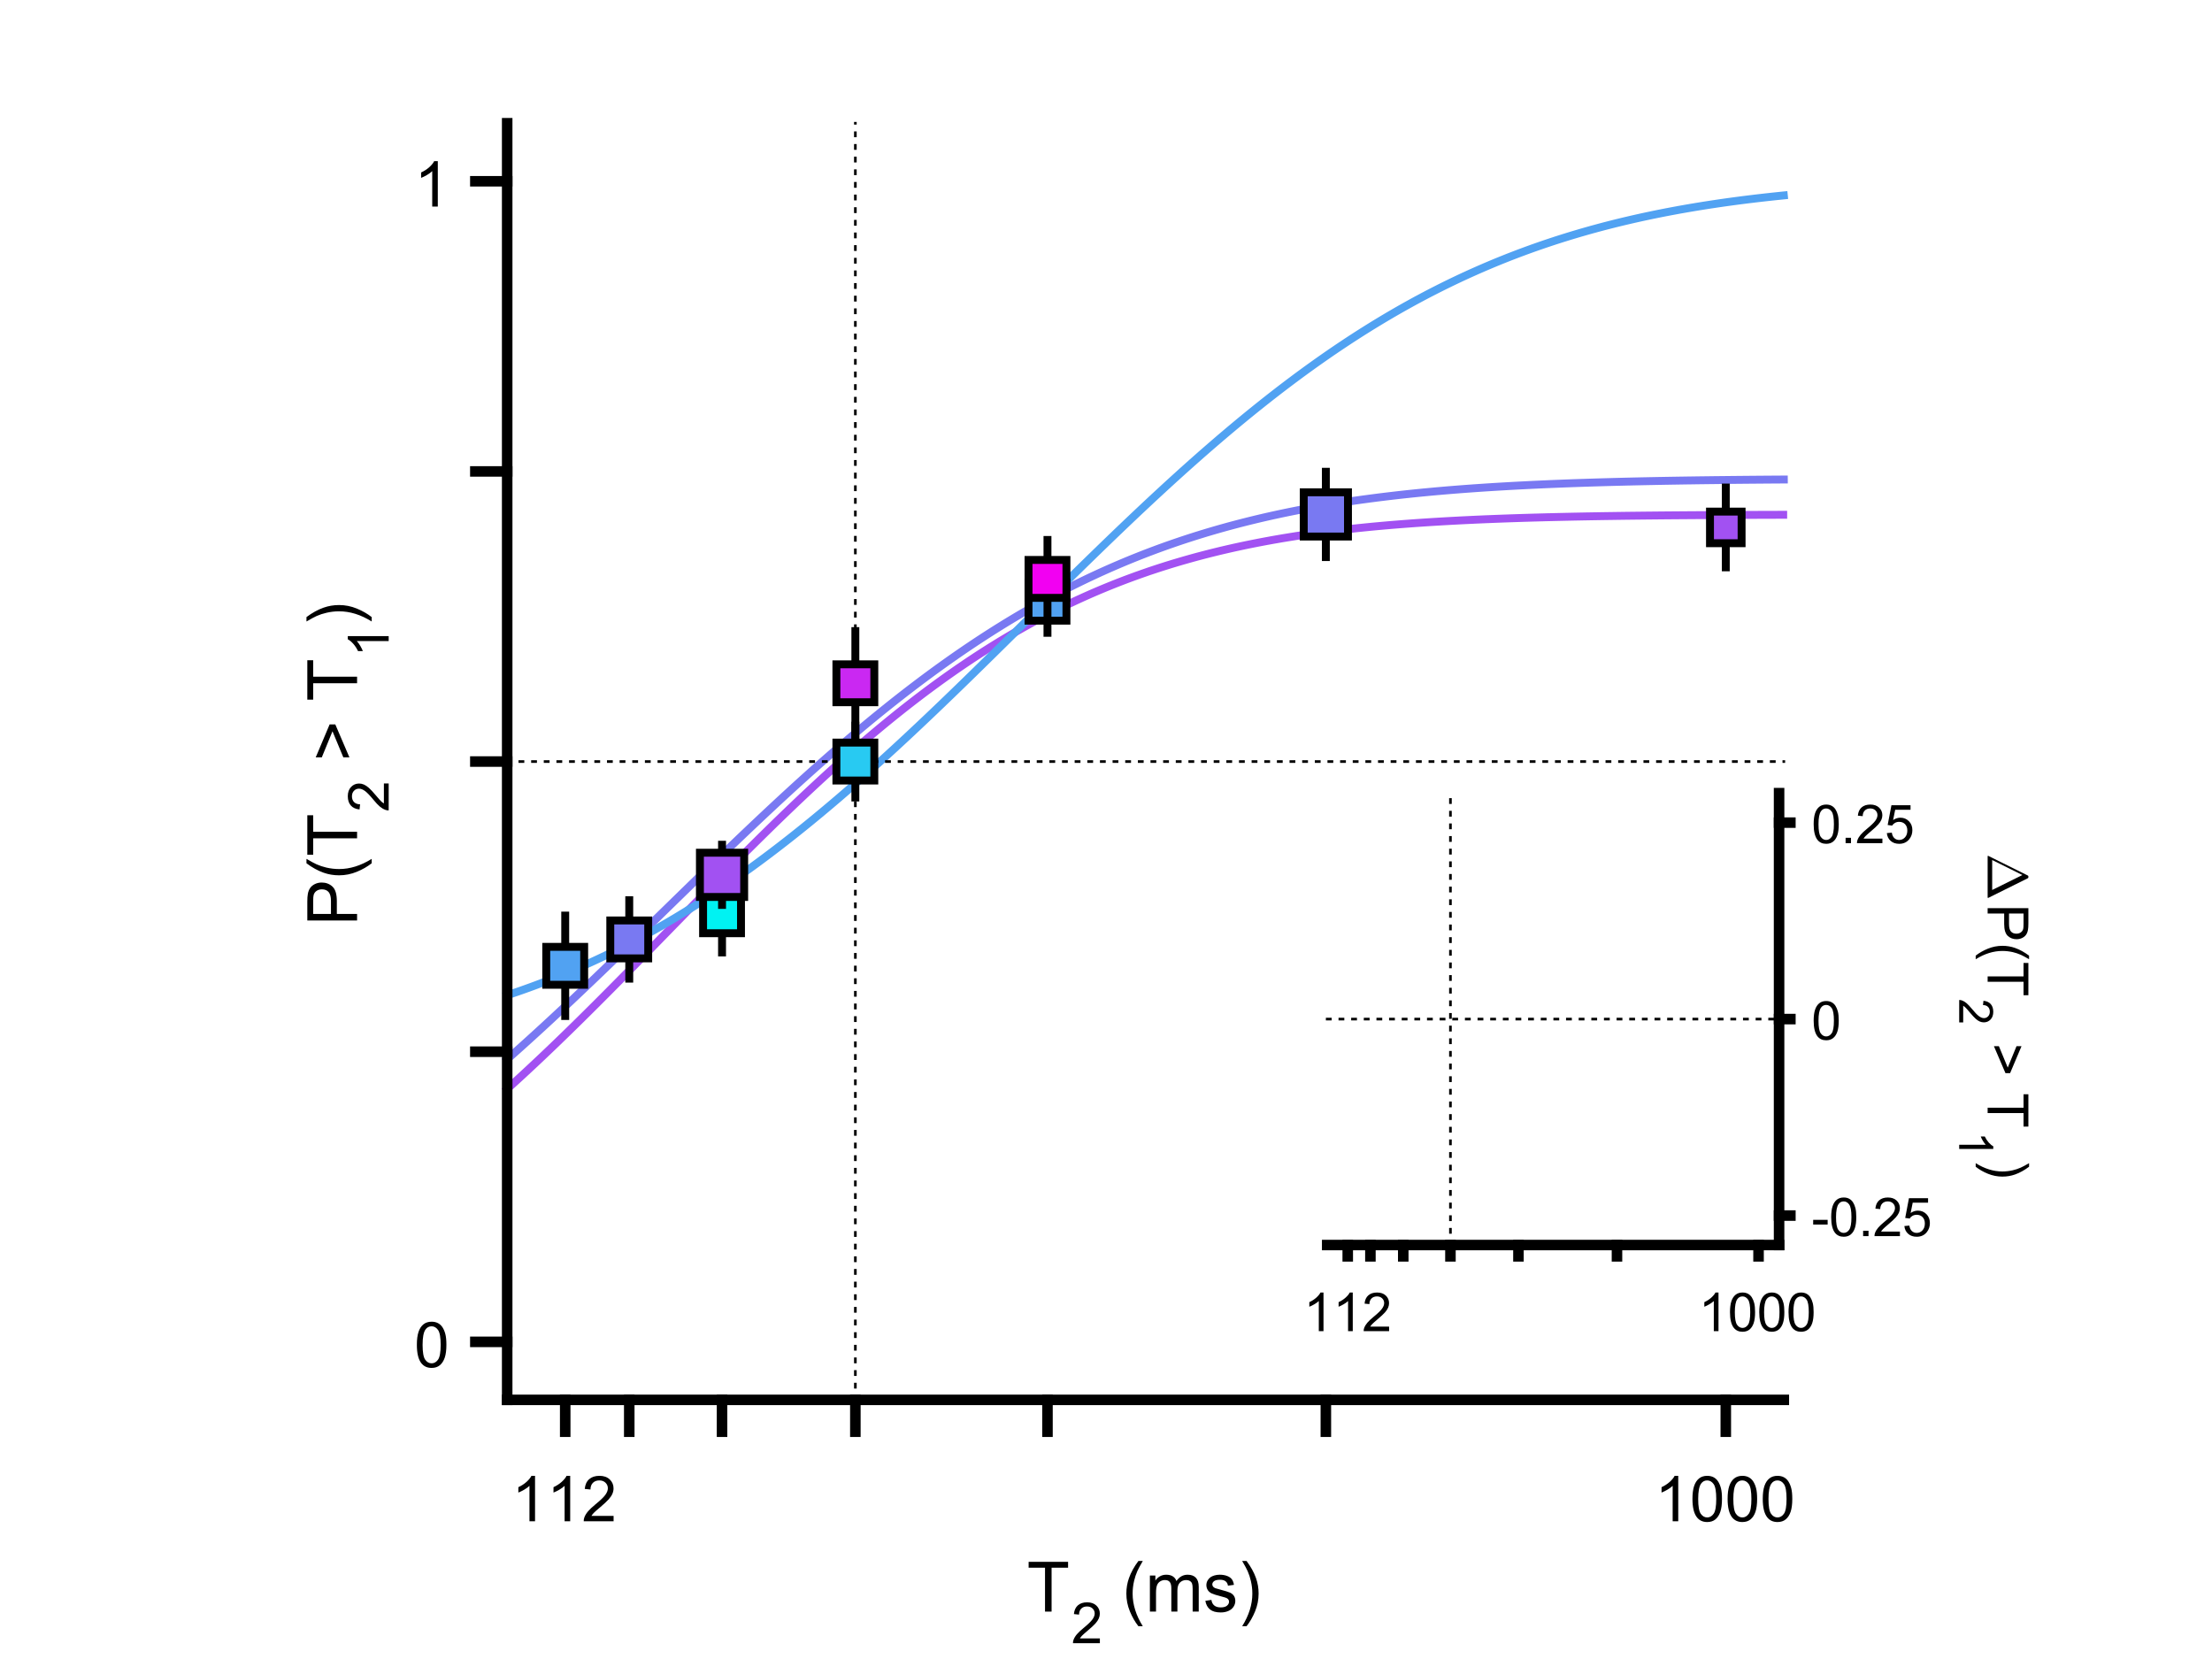 <?xml version="1.0"?>
<!DOCTYPE svg PUBLIC '-//W3C//DTD SVG 1.0//EN'
          'http://www.w3.org/TR/2001/REC-SVG-20010904/DTD/svg10.dtd'>
<svg xmlns:xlink="http://www.w3.org/1999/xlink" style="fill-opacity:1; color-rendering:auto; color-interpolation:auto; text-rendering:auto; stroke:black; stroke-linecap:square; stroke-miterlimit:10; shape-rendering:auto; stroke-opacity:1; fill:black; stroke-dasharray:none; font-weight:normal; stroke-width:1; font-family:'Dialog'; font-style:normal; stroke-linejoin:miter; font-size:12px; stroke-dashoffset:0; image-rendering:auto;" width="700" height="525" xmlns="http://www.w3.org/2000/svg"
><rect width="100%" height="100%" fill="#333333" stroke="none"/><!--Generated by the Batik Graphics2D SVG Generator--><defs id="genericDefs"
  /><g
  ><defs id="defs1"
    ><clipPath clipPathUnits="userSpaceOnUse" id="clipPath1"
      ><path d="M0 0 L700 0 L700 525 L0 525 L0 0 Z"
      /></clipPath
    ></defs
    ><g style="fill:white; stroke:white;"
    ><rect x="0" y="0" width="700" style="clip-path:url(#clipPath1); stroke:none;" height="525"
    /></g
    ><g style="fill:white; text-rendering:optimizeSpeed; color-rendering:optimizeSpeed; image-rendering:optimizeSpeed; shape-rendering:crispEdges; stroke:white; color-interpolation:sRGB;"
    ><rect x="0" width="700" height="525" y="0" style="stroke:none;"
    /></g
    ><g style="stroke-linecap:butt; fill:rgb(162,81,242); text-rendering:geometricPrecision; image-rendering:optimizeQuality; color-rendering:optimizeQuality; stroke-linejoin:bevel; stroke-dasharray:2,2; stroke:rgb(162,81,242); color-interpolation:linearRGB; stroke-width:2.5; stroke-miterlimit:1;"
    ><path d="M546.302 162.973 L546.706 162.971 L547.111 162.969 L547.515 162.967 L547.919 162.965 L548.324 162.963 L548.728 162.962 L549.133 162.96 L549.537 162.958 L549.942 162.957 L550.346 162.955 L550.75 162.953 L551.155 162.952 L551.559 162.95 L551.963 162.948 L552.368 162.947 L552.772 162.945 L553.177 162.944 L553.581 162.942 L553.986 162.94 L554.39 162.939 L554.794 162.938 L555.199 162.936 L555.603 162.935 L556.008 162.933 L556.412 162.932 L556.816 162.931 L557.221 162.929 L557.625 162.928 L558.029 162.927 L558.434 162.925 L558.838 162.924 L559.243 162.923 L559.647 162.922 L560.052 162.92 L560.456 162.919 L560.86 162.918 L561.265 162.917 L561.669 162.916 L562.073 162.914 L562.478 162.913 L562.882 162.912 L563.287 162.911 L563.691 162.91 L564.096 162.909 L564.5 162.908" style="fill:none; fill-rule:evenodd;"
      /><path d="M160.5 344.611 L160.904 344.246 L161.309 343.881 L161.713 343.514 L162.118 343.147 L162.522 342.78 L162.926 342.411 L163.331 342.042 L163.735 341.672 L164.14 341.301 L164.544 340.93 L164.948 340.558 L165.353 340.186 L165.757 339.812 L166.162 339.438 L166.566 339.064 L166.97 338.688 L167.375 338.312 L167.779 337.935 L168.184 337.558 L168.588 337.18 L168.993 336.801 L169.397 336.422 L169.801 336.042 L170.206 335.662 L170.61 335.281 L171.014 334.899 L171.419 334.517 L171.823 334.134 L172.228 333.75 L172.632 333.366 L173.036 332.981 L173.441 332.596 L173.845 332.21 L174.25 331.823 L174.654 331.436 L175.059 331.048 L175.463 330.66 L175.867 330.271 L176.272 329.882 L176.676 329.492 L177.081 329.101 L177.485 328.71 L177.889 328.319 L178.294 327.927 L178.698 327.534 L179.103 327.141 L179.507 326.748 L179.911 326.354 L180.316 325.959 L180.72 325.564 L181.125 325.168 L181.529 324.772 L181.933 324.376 L182.338 323.979 L182.742 323.581 L183.147 323.183 L183.551 322.785 L183.956 322.386 L184.36 321.987 L184.764 321.587 L185.169 321.187 L185.573 320.787 L185.977 320.386 L186.382 319.985 L186.786 319.583 L187.191 319.181 L187.595 318.778 L188 318.375 L188.404 317.972 L188.808 317.568 L189.213 317.164 L189.617 316.76 L190.022 316.355 L190.426 315.95 L190.83 315.544 L191.235 315.138 L191.639 314.732 L192.043 314.326 L192.448 313.919 L192.852 313.512 L193.257 313.104 L193.661 312.697 L194.066 312.289 L194.47 311.88 L194.874 311.472 L195.279 311.063 L195.683 310.654 L196.088 310.244 L196.492 309.835 L196.896 309.425 L197.301 309.015 L197.705 308.604 L198.11 308.193 L198.514 307.783 L198.918 307.372 L199.323 306.96 L199.727 306.549 L200.132 306.137 L200.536 305.725 L200.94 305.313 L201.345 304.901 L201.749 304.488 L202.154 304.076 L202.558 303.663 L202.963 303.25 L203.367 302.837 L203.771 302.424 L204.176 302.01 L204.58 301.597 L204.984 301.183 L205.389 300.77 L205.793 300.356 L206.198 299.942 L206.602 299.528 L207.006 299.114 L207.411 298.699 L207.815 298.285 L208.22 297.871 L208.624 297.456 L209.029 297.042 L209.433 296.627 L209.837 296.213 L210.242 295.798 L210.646 295.383 L211.051 294.969 L211.455 294.554 L211.859 294.139 L212.264 293.725 L212.668 293.31 L213.073 292.895 L213.477 292.481 L213.881 292.066 L214.286 291.651 L214.69 291.236 L215.095 290.822 L215.499 290.407 L215.903 289.993 L216.308 289.578 L216.712 289.164 L217.117 288.75 L217.521 288.336 L217.925 287.921 L218.33 287.507 L218.734 287.094 L219.139 286.68 L219.543 286.266 L219.947 285.852 L220.352 285.439 L220.756 285.026 L221.161 284.612 L221.565 284.199 L221.97 283.786 L222.374 283.373 L222.778 282.961 L223.183 282.548 L223.587 282.136 L223.992 281.724 L224.396 281.312 L224.8 280.901 L225.205 280.489 L225.609 280.078 L226.013 279.667 L226.418 279.256 L226.822 278.845 L227.227 278.435 L227.631 278.025 L228.036 277.615 L228.44 277.205" style="fill:none; fill-rule:evenodd;"
      /><path style="fill:none; stroke-miterlimit:10; stroke-dasharray:none; fill-rule:evenodd; stroke-linejoin:round;" d="M228.844 276.796 L229.249 276.387 L229.653 275.978 L230.058 275.569 L230.462 275.161 L230.866 274.753 L231.271 274.345 L231.675 273.938 L232.08 273.531 L232.484 273.124 L232.888 272.717 L233.293 272.311 L233.697 271.906 L234.102 271.5 L234.506 271.095 L234.91 270.69 L235.315 270.286 L235.719 269.882 L236.124 269.478 L236.528 269.075 L236.932 268.672 L237.337 268.269 L237.741 267.867 L238.146 267.466 L238.55 267.064 L238.954 266.663 L239.359 266.263 L239.763 265.863 L240.168 265.463 L240.572 265.064 L240.976 264.665 L241.381 264.267 L241.785 263.869 L242.19 263.471 L242.594 263.074 L242.999 262.678 L243.403 262.282 L243.807 261.886 L244.212 261.491 L244.616 261.097 L245.02 260.703 L245.425 260.309 L245.829 259.916 L246.234 259.524 L246.638 259.132 L247.042 258.74 L247.447 258.349 L247.851 257.959 L248.256 257.569 L248.66 257.18 L249.065 256.791 L249.469 256.403 L249.873 256.015 L250.278 255.628 L250.682 255.241 L251.087 254.855 L251.491 254.47 L251.895 254.085 L252.3 253.701 L252.704 253.317 L253.109 252.935 L253.513 252.552 L253.917 252.17 L254.322 251.789 L254.726 251.409 L255.131 251.029 L255.535 250.65 L255.939 250.271 L256.344 249.893 L256.748 249.516 L257.153 249.139 L257.557 248.763 L257.962 248.388 L258.366 248.013 L258.77 247.639 L259.175 247.266 L259.579 246.893 L259.983 246.521 L260.388 246.15 L260.792 245.78 L261.197 245.41 L261.601 245.041 L262.005 244.672 L262.41 244.304 L262.814 243.938 L263.219 243.571 L263.623 243.206 L264.027 242.841 L264.432 242.477 L264.836 242.113 L265.241 241.751 L265.645 241.389 L266.05 241.028 L266.454 240.667 L266.858 240.308 L267.263 239.949 L267.667 239.591 L268.072 239.234 L268.476 238.877 L268.88 238.522 L269.285 238.167 L269.689 237.812 L270.094 237.459 L270.498 237.107 L270.902 236.755 L271.307 236.404 L271.711 236.054 L272.116 235.704 L272.52 235.356 L272.924 235.008 L273.329 234.661 L273.733 234.315 L274.138 233.97 L274.542 233.626 L274.946 233.282 L275.351 232.939 L275.755 232.597 L276.16 232.256 L276.564 231.916 L276.969 231.577 L277.373 231.238 L277.777 230.901 L278.182 230.564 L278.586 230.228 L278.99 229.893 L279.395 229.559 L279.799 229.226 L280.204 228.893 L280.608 228.562 L281.012 228.231 L281.417 227.901 L281.821 227.573 L282.226 227.245 L282.63 226.917 L283.034 226.591 L283.439 226.266 L283.843 225.942 L284.248 225.618 L284.652 225.296 L285.057 224.974 L285.461 224.653 L285.865 224.333 L286.27 224.014 L286.674 223.696 L287.079 223.379 L287.483 223.063 L287.887 222.748 L288.292 222.434 L288.696 222.12 L289.101 221.808 L289.505 221.496 L289.909 221.186 L290.314 220.876 L290.718 220.567 L291.123 220.26 L291.527 219.953 L291.931 219.647 L292.336 219.342 L292.74 219.038 L293.145 218.735 L293.549 218.433 L293.954 218.132 L294.358 217.832 L294.762 217.533 L295.167 217.234 L295.571 216.937 L295.976 216.641 L296.38 216.345 L296.784 216.051 L297.189 215.758 L297.593 215.465 L297.998 215.174 L298.402 214.883 L298.806 214.594 L299.211 214.305 L299.615 214.018 L300.019 213.731 L300.424 213.446 L300.828 213.161 L301.233 212.877 L301.637 212.595 L302.041 212.313 L302.446 212.032 L302.85 211.753 L303.255 211.474 L303.659 211.196 L304.064 210.92 L304.468 210.644 L304.872 210.369 L305.277 210.095 L305.681 209.823 L306.086 209.551 L306.49 209.28 L306.894 209.01 L307.299 208.741 L307.703 208.474 L308.108 208.207 L308.512 207.941 L308.916 207.676 L309.321 207.412 L309.725 207.149 L310.13 206.888 L310.534 206.627 L310.938 206.367 L311.343 206.108 L311.747 205.85 L312.152 205.593 L312.556 205.338 L312.96 205.083 L313.365 204.829 L313.769 204.576 L314.174 204.324 L314.578 204.073 L314.983 203.823 L315.387 203.575 L315.791 203.327 L316.196 203.08 L316.6 202.834 L317.005 202.589 L317.409 202.345 L317.813 202.102 L318.218 201.861 L318.622 201.62 L319.026 201.38 L319.431 201.141 L319.835 200.903 L320.24 200.666 L320.644 200.43 L321.049 200.195 L321.453 199.962 L321.857 199.729 L322.262 199.497 L322.666 199.266 L323.071 199.036 L323.475 198.807 L323.879 198.579 L324.284 198.352 L324.688 198.126 L325.093 197.901 L325.497 197.677 L325.901 197.454 L326.306 197.232 L326.71 197.011 L327.115 196.791 L327.519 196.572 L327.923 196.354 L328.328 196.137 L328.732 195.921 L329.137 195.706 L329.541 195.491 L329.945 195.278 L330.35 195.066 L330.754 194.855 L331.159 194.644 L331.563 194.435 L331.967 194.227 L332.372 194.019 L332.776 193.813 L333.181 193.608 L333.585 193.403 L333.99 193.2 L334.394 192.997 L334.798 192.796 L335.203 192.595 L335.607 192.395 L336.012 192.197 L336.416 191.999 L336.82 191.802 L337.225 191.606 L337.629 191.412 L338.034 191.218 L338.438 191.025 L338.842 190.833 L339.247 190.642 L339.651 190.452 L340.055 190.262 L340.46 190.074 L340.864 189.887 L341.269 189.7 L341.673 189.515 L342.078 189.331 L342.482 189.147 L342.886 188.964 L343.291 188.783 L343.695 188.602 L344.1 188.422 L344.504 188.243 L344.908 188.065 L345.313 187.888 L345.717 187.712 L346.122 187.536 L346.526 187.362 L346.93 187.189 L347.335 187.016 L347.739 186.844 L348.144 186.674 L348.548 186.504 L348.952 186.335 L349.357 186.167 L349.761 186 L350.166 185.834 L350.57 185.668 L350.974 185.504 L351.379 185.34 L351.783 185.178 L352.188 185.016 L352.592 184.855 L352.997 184.695 L353.401 184.536 L353.805 184.377 L354.21 184.22 L354.614 184.063 L355.019 183.908 L355.423 183.753 L355.827 183.599 L356.232 183.446 L356.636 183.293 L357.041 183.142 L357.445 182.992 L357.849 182.842 L358.254 182.693 L358.658 182.545 L359.063 182.398 L359.467 182.252 L359.871 182.106 L360.276 181.961 L360.68 181.818 L361.085 181.675 L361.489 181.532 L361.893 181.391 L362.298 181.251 L362.702 181.111 L363.107 180.972 L363.511 180.834 L363.915 180.697 L364.32 180.56 L364.724 180.425 L365.129 180.29 L365.533 180.156 L365.937 180.023 L366.342 179.89 L366.746 179.759 L367.151 179.628 L367.555 179.498 L367.959 179.369 L368.364 179.24 L368.768 179.112 L369.173 178.985 L369.577 178.859 L369.981 178.734 L370.386 178.609 L370.79 178.485 L371.195 178.362 L371.599 178.24 L372.003 178.118 L372.408 177.998 L372.812 177.877 L373.217 177.758 L373.621 177.64 L374.026 177.522 L374.43 177.405 L374.834 177.288 L375.239 177.173 L375.643 177.058 L376.048 176.944 L376.452 176.83 L376.856 176.718 L377.261 176.606 L377.665 176.494 L378.07 176.384 L378.474 176.274 L378.878 176.165 L379.283 176.056 L379.687 175.949 L380.092 175.842 L380.496 175.735 L380.9 175.63 L381.305 175.525 L381.709 175.421 L382.114 175.317 L382.518 175.214 L382.922 175.112 L383.327 175.011 L383.731 174.91 L384.136 174.81 L384.54 174.71 L384.944 174.611 L385.349 174.513 L385.753 174.416 L386.158 174.319 L386.562 174.222 L386.966 174.127 L387.371 174.032 L387.775 173.938 L388.18 173.844 L388.584 173.751 L388.988 173.659 L389.393 173.567 L389.797 173.476 L390.202 173.386 L390.606 173.296 L391.01 173.207 L391.415 173.118 L391.819 173.03 L392.224 172.943 L392.628 172.856 L393.033 172.77 L393.437 172.685 L393.841 172.6 L394.246 172.515 L394.65 172.432 L395.055 172.349 L395.459 172.266 L395.863 172.184 L396.268 172.103 L396.672 172.022 L397.077 171.942 L397.481 171.862 L397.885 171.783 L398.29 171.705 L398.694 171.627 L399.099 171.549 L399.503 171.473 L399.907 171.396 L400.312 171.321 L400.716 171.245 L401.121 171.171 L401.525 171.097 L401.929 171.024 L402.334 170.951 L402.738 170.878 L403.143 170.806 L403.547 170.735 L403.951 170.664 L404.356 170.594 L404.76 170.524 L405.165 170.455 L405.569 170.386 L405.974 170.318 L406.378 170.25 L406.782 170.183 L407.187 170.117 L407.591 170.05 L407.995 169.985 L408.4 169.92 L408.804 169.855 L409.209 169.791 L409.613 169.727 L410.017 169.664 L410.422 169.601 L410.826 169.539 L411.231 169.477 L411.635 169.416 L412.04 169.355 L412.444 169.295 L412.848 169.235 L413.253 169.176 L413.657 169.117 L414.062 169.058 L414.466 169 L414.87 168.943 L415.275 168.886 L415.679 168.829 L416.084 168.773 L416.488 168.717 L416.892 168.662 L417.297 168.607 L417.701 168.553 L418.106 168.499 L418.51 168.445 L418.914 168.392 L419.319 168.339 L419.723 168.287 L420.128 168.235 L420.532 168.184 L420.936 168.132 L421.341 168.082 L421.745 168.032 L422.15 167.982 L422.554 167.932 L422.959 167.883 L423.363 167.835 L423.767 167.787 L424.172 167.739 L424.576 167.691 L424.981 167.644 L425.385 167.598 L425.789 167.552 L426.194 167.506 L426.598 167.46 L427.002 167.415 L427.407 167.37 L427.811 167.326 L428.216 167.282 L428.62 167.239 L429.024 167.195 L429.429 167.153 L429.833 167.11 L430.238 167.068 L430.642 167.026 L431.046 166.985 L431.451 166.944 L431.855 166.903 L432.26 166.862 L432.664 166.822 L433.069 166.783 L433.473 166.743 L433.877 166.704 L434.282 166.666 L434.686 166.627 L435.091 166.589 L435.495 166.552 L435.899 166.514 L436.304 166.477 L436.708 166.44 L437.113 166.404 L437.517 166.368 L437.921 166.332 L438.326 166.297 L438.73 166.262 L439.135 166.227 L439.539 166.192 L439.943 166.158 L440.348 166.124 L440.752 166.09 L441.157 166.057 L441.561 166.024 L441.966 165.991 L442.37 165.959 L442.774 165.927 L443.179 165.895 L443.583 165.863 L443.988 165.832 L444.392 165.801 L444.796 165.77 L445.201 165.74 L445.605 165.71 L446.01 165.68 L446.414 165.65 L446.818 165.621 L447.223 165.592 L447.627 165.563 L448.031 165.534 L448.436 165.506 L448.84 165.478 L449.245 165.45 L449.649 165.423 L450.053 165.395 L450.458 165.368 L450.862 165.341 L451.267 165.315 L451.671 165.289 L452.076 165.263 L452.48 165.237 L452.884 165.211 L453.289 165.186 L453.693 165.161 L454.098 165.136 L454.502 165.111 L454.906 165.087 L455.311 165.063 L455.715 165.039 L456.12 165.015 L456.524 164.992 L456.928 164.969 L457.333 164.946 L457.737 164.923 L458.142 164.9 L458.546 164.878 L458.95 164.856 L459.355 164.833 L459.759 164.812 L460.164 164.79 L460.568 164.769 L460.973 164.748 L461.377 164.727 L461.781 164.706 L462.186 164.686 L462.59 164.665 L462.995 164.645 L463.399 164.625 L463.803 164.606 L464.208 164.586 L464.612 164.567 L465.017 164.548 L465.421 164.529 L465.825 164.51 L466.23 164.491 L466.634 164.473 L467.038 164.454 L467.443 164.436 L467.847 164.419 L468.252 164.401 L468.656 164.383 L469.061 164.366 L469.465 164.349 L469.869 164.332 L470.274 164.315 L470.678 164.298 L471.083 164.282 L471.487 164.266 L471.891 164.249 L472.296 164.233 L472.7 164.218 L473.105 164.202 L473.509 164.186 L473.913 164.171 L474.318 164.156 L474.722 164.141 L475.127 164.126 L475.531 164.111 L475.935 164.096 L476.34 164.082 L476.744 164.068 L477.149 164.054 L477.553 164.04 L477.957 164.026 L478.362 164.012 L478.766 163.998 L479.171 163.985 L479.575 163.972 L479.979 163.958 L480.384 163.945 L480.788 163.933 L481.193 163.92 L481.597 163.907 L482.002 163.895 L482.406 163.882 L482.81 163.87 L483.215 163.858 L483.619 163.846 L484.024 163.834 L484.428 163.822 L484.832 163.811 L485.237 163.799 L485.641 163.788 L486.046 163.777 L486.45 163.766 L486.854 163.755 L487.259 163.744 L487.663 163.733 L488.068 163.722 L488.472 163.712 L488.876 163.701 L489.281 163.691 L489.685 163.681 L490.09 163.671 L490.494 163.661 L490.898 163.651 L491.303 163.641 L491.707 163.631 L492.112 163.622 L492.516 163.612 L492.92 163.603 L493.325 163.594 L493.729 163.585 L494.134 163.576 L494.538 163.567 L494.942 163.558 L495.347 163.549 L495.751 163.54 L496.156 163.532 L496.56 163.523 L496.964 163.515 L497.369 163.507 L497.773 163.499 L498.178 163.49 L498.582 163.482 L498.986 163.474 L499.391 163.467 L499.795 163.459 L500.2 163.451 L500.604 163.444 L501.009 163.436 L501.413 163.429 L501.817 163.421 L502.222 163.414 L502.626 163.407 L503.031 163.4 L503.435 163.393 L503.839 163.386 L504.244 163.379 L504.648 163.372 L505.053 163.366 L505.457 163.359 L505.861 163.353 L506.266 163.346 L506.67 163.34 L507.075 163.333 L507.479 163.327 L507.883 163.321 L508.288 163.315 L508.692 163.309 L509.097 163.303 L509.501 163.297 L509.905 163.291 L510.31 163.285 L510.714 163.28 L511.119 163.274 L511.523 163.268 L511.927 163.263 L512.332 163.258 L512.736 163.252 L513.141 163.247 L513.545 163.242 L513.949 163.237 L514.354 163.231 L514.758 163.226 L515.163 163.221 L515.567 163.216 L515.971 163.211 L516.376 163.207 L516.78 163.202 L517.185 163.197 L517.589 163.192 L517.994 163.188 L518.398 163.183 L518.802 163.179 L519.207 163.174 L519.611 163.17 L520.015 163.166 L520.42 163.161 L520.824 163.157 L521.229 163.153 L521.633 163.149 L522.038 163.145 L522.442 163.141 L522.846 163.137 L523.251 163.133 L523.655 163.129 L524.06 163.125 L524.464 163.121 L524.868 163.117 L525.273 163.114 L525.677 163.11 L526.082 163.106 L526.486 163.103 L526.89 163.099 L527.295 163.096 L527.699 163.092 L528.104 163.089 L528.508 163.086 L528.912 163.082 L529.317 163.079 L529.721 163.076 L530.126 163.073 L530.53 163.069 L530.934 163.066 L531.339 163.063 L531.743 163.06 L532.148 163.057 L532.552 163.054 L532.957 163.051 L533.361 163.048 L533.765 163.046 L534.17 163.043 L534.574 163.04 L534.979 163.037 L535.383 163.035 L535.787 163.032 L536.192 163.029 L536.596 163.026 L537 163.024 L537.405 163.021 L537.809 163.019 L538.214 163.016 L538.618 163.014 L539.023 163.011 L539.427 163.009 L539.831 163.007 L540.236 163.004 L540.64 163.002 L541.045 163 L541.449 162.998 L541.853 162.995 L542.258 162.993 L542.662 162.991 L543.067 162.989 L543.471 162.987 L543.875 162.985 L544.28 162.983 L544.684 162.981 L545.089 162.978 L545.493 162.977 L545.897 162.975"
      /><path d="M419.723 159.838 L420.128 159.77 L420.532 159.703 L420.936 159.636 L421.341 159.57 L421.745 159.504 L422.15 159.438 L422.554 159.373 L422.959 159.308 L423.363 159.244 L423.767 159.18 L424.172 159.117 L424.576 159.054 L424.981 158.992 L425.385 158.93 L425.789 158.868 L426.194 158.807 L426.598 158.746 L427.002 158.686 L427.407 158.626 L427.811 158.567 L428.216 158.507 L428.62 158.449 L429.024 158.391 L429.429 158.333 L429.833 158.275 L430.238 158.219 L430.642 158.162 L431.046 158.106 L431.451 158.05 L431.855 157.995 L432.26 157.94 L432.664 157.885 L433.069 157.831 L433.473 157.777 L433.877 157.724 L434.282 157.671 L434.686 157.618 L435.091 157.566 L435.495 157.514 L435.899 157.462 L436.304 157.411 L436.708 157.36 L437.113 157.31 L437.517 157.26 L437.921 157.21 L438.326 157.161 L438.73 157.112 L439.135 157.064 L439.539 157.015 L439.943 156.968 L440.348 156.92 L440.752 156.873 L441.157 156.826 L441.561 156.78 L441.966 156.733 L442.37 156.688 L442.774 156.642 L443.179 156.597 L443.583 156.553 L443.988 156.508 L444.392 156.464 L444.796 156.42 L445.201 156.377 L445.605 156.334 L446.01 156.291 L446.414 156.249 L446.818 156.207 L447.223 156.165 L447.627 156.124 L448.031 156.082 L448.436 156.042 L448.84 156.001 L449.245 155.961 L449.649 155.921 L450.053 155.881 L450.458 155.842 L450.862 155.803 L451.267 155.765 L451.671 155.726 L452.076 155.688 L452.48 155.65 L452.884 155.613 L453.289 155.576 L453.693 155.539 L454.098 155.502 L454.502 155.466 L454.906 155.43 L455.311 155.394 L455.715 155.359 L456.12 155.324 L456.524 155.289 L456.928 155.254 L457.333 155.22 L457.737 155.186 L458.142 155.152 L458.546 155.119 L458.95 155.085 L459.355 155.052 L459.759 155.02 L460.164 154.987 L460.568 154.955 L460.973 154.923 L461.377 154.892 L461.781 154.86 L462.186 154.829 L462.59 154.798 L462.995 154.767 L463.399 154.737 L463.803 154.707 L464.208 154.677 L464.612 154.647 L465.017 154.618 L465.421 154.589 L465.825 154.56 L466.23 154.531 L466.634 154.503 L467.038 154.474 L467.443 154.446 L467.847 154.419 L468.252 154.391 L468.656 154.364 L469.061 154.337 L469.465 154.31 L469.869 154.283 L470.274 154.257 L470.678 154.231 L471.083 154.205 L471.487 154.179 L471.891 154.154 L472.296 154.128 L472.7 154.103 L473.105 154.078 L473.509 154.054 L473.913 154.029 L474.318 154.005 L474.722 153.981 L475.127 153.957 L475.531 153.934 L475.935 153.91 L476.34 153.887 L476.744 153.864 L477.149 153.841 L477.553 153.818 L477.957 153.796 L478.362 153.774 L478.766 153.752 L479.171 153.73 L479.575 153.708 L479.979 153.687 L480.384 153.665 L480.788 153.644 L481.193 153.623 L481.597 153.603 L482.002 153.582 L482.406 153.562 L482.81 153.542 L483.215 153.522 L483.619 153.502 L484.024 153.482 L484.428 153.462 L484.832 153.443 L485.237 153.424 L485.641 153.405 L486.046 153.386 L486.45 153.368 L486.854 153.349 L487.259 153.331 L487.663 153.313 L488.068 153.295 L488.472 153.277 L488.876 153.259 L489.281 153.242 L489.685 153.224 L490.09 153.207 L490.494 153.19 L490.898 153.173 L491.303 153.156 L491.707 153.14 L492.112 153.123 L492.516 153.107 L492.92 153.091 L493.325 153.075 L493.729 153.059 L494.134 153.043 L494.538 153.028 L494.942 153.013 L495.347 152.997 L495.751 152.982 L496.156 152.967 L496.56 152.952 L496.964 152.938 L497.369 152.923 L497.773 152.909 L498.178 152.894 L498.582 152.88 L498.986 152.866 L499.391 152.852 L499.795 152.838 L500.2 152.825 L500.604 152.811 L501.009 152.798 L501.413 152.785 L501.817 152.771 L502.222 152.758 L502.626 152.745 L503.031 152.733 L503.435 152.72 L503.839 152.708 L504.244 152.695 L504.648 152.683 L505.053 152.671 L505.457 152.659 L505.861 152.647 L506.266 152.635 L506.67 152.623 L507.075 152.612 L507.479 152.6 L507.883 152.589 L508.288 152.577 L508.692 152.566 L509.097 152.555 L509.501 152.544 L509.905 152.533 L510.31 152.523 L510.714 152.512 L511.119 152.501 L511.523 152.491 L511.927 152.481 L512.332 152.47 L512.736 152.46 L513.141 152.45 L513.545 152.44 L513.949 152.43 L514.354 152.421 L514.758 152.411 L515.163 152.401 L515.567 152.392 L515.971 152.383 L516.376 152.373 L516.78 152.364 L517.185 152.355 L517.589 152.346 L517.994 152.337 L518.398 152.328 L518.802 152.32 L519.207 152.311 L519.611 152.302 L520.015 152.294 L520.42 152.286 L520.824 152.277 L521.229 152.269 L521.633 152.261 L522.038 152.253 L522.442 152.245 L522.846 152.237 L523.251 152.229 L523.655 152.221 L524.06 152.214 L524.464 152.206 L524.868 152.198 L525.273 152.191 L525.677 152.184 L526.082 152.177 L526.486 152.169 L526.89 152.162 L527.295 152.155 L527.699 152.148 L528.104 152.141 L528.508 152.134 L528.912 152.127 L529.317 152.121 L529.721 152.114 L530.126 152.108 L530.53 152.101 L530.934 152.095 L531.339 152.088 L531.743 152.082 L532.148 152.076 L532.552 152.07 L532.957 152.064 L533.361 152.058 L533.765 152.052 L534.17 152.046 L534.574 152.04 L534.979 152.034 L535.383 152.028 L535.787 152.023 L536.192 152.017 L536.596 152.011 L537 152.006 L537.405 152 L537.809 151.995 L538.214 151.99 L538.618 151.984 L539.023 151.979 L539.427 151.974 L539.831 151.969 L540.236 151.964 L540.64 151.959 L541.045 151.954 L541.449 151.949 L541.853 151.944 L542.258 151.94 L542.662 151.935 L543.067 151.93 L543.471 151.925 L543.875 151.921 L544.28 151.916 L544.684 151.912 L545.089 151.907 L545.493 151.903 L545.897 151.899 L546.302 151.894 L546.706 151.89 L547.111 151.886 L547.515 151.882 L547.919 151.878 L548.324 151.874 L548.728 151.87 L549.133 151.866 L549.537 151.862 L549.942 151.858 L550.346 151.854 L550.75 151.85 L551.155 151.846 L551.559 151.843 L551.963 151.839 L552.368 151.835 L552.772 151.832 L553.177 151.828 L553.581 151.825 L553.986 151.821 L554.39 151.818 L554.794 151.814 L555.199 151.811 L555.603 151.808 L556.008 151.804 L556.412 151.801 L556.816 151.798 L557.221 151.795 L557.625 151.792 L558.029 151.788 L558.434 151.785 L558.838 151.782 L559.243 151.779 L559.647 151.776 L560.052 151.773 L560.456 151.77 L560.86 151.768 L561.265 151.765 L561.669 151.762 L562.073 151.759 L562.478 151.756 L562.882 151.754 L563.287 151.751 L563.691 151.748 L564.096 151.746 L564.5 151.743" style="fill:none; fill-rule:evenodd; stroke:rgb(121,121,242);"
      /><path d="M160.5 335.207 L160.904 334.849 L161.309 334.491 L161.713 334.133 L162.118 333.774 L162.522 333.414 L162.926 333.054 L163.331 332.693 L163.735 332.331 L164.14 331.969 L164.544 331.607 L164.948 331.244 L165.353 330.88 L165.757 330.516 L166.162 330.152 L166.566 329.787 L166.97 329.421 L167.375 329.055 L167.779 328.688 L168.184 328.321 L168.588 327.953 L168.993 327.585 L169.397 327.216 L169.801 326.847 L170.206 326.478 L170.61 326.108 L171.014 325.737 L171.419 325.366 L171.823 324.994 L172.228 324.622 L172.632 324.25 L173.036 323.877 L173.441 323.503 L173.845 323.13 L174.25 322.755 L174.654 322.381 L175.059 322.005 L175.463 321.63 L175.867 321.254 L176.272 320.877 L176.676 320.501 L177.081 320.123 L177.485 319.746 L177.889 319.368 L178.294 318.989 L178.698 318.61 L179.103 318.231 L179.507 317.851 L179.911 317.471 L180.316 317.091 L180.72 316.71 L181.125 316.329 L181.529 315.947 L181.933 315.566 L182.338 315.183 L182.742 314.801 L183.147 314.418 L183.551 314.035 L183.956 313.651 L184.36 313.267 L184.764 312.883 L185.169 312.498 L185.573 312.114 L185.977 311.728 L186.382 311.343 L186.786 310.957 L187.191 310.571 L187.595 310.185 L188 309.798 L188.404 309.411 L188.808 309.024 L189.213 308.637 L189.617 308.249 L190.022 307.861 L190.426 307.473 L190.83 307.084 L191.235 306.695 L191.639 306.306 L192.043 305.917 L192.448 305.527 L192.852 305.138 L193.257 304.748 L193.661 304.358 L194.066 303.967 L194.47 303.577 L194.874 303.186 L195.279 302.795 L195.683 302.404 L196.088 302.013 L196.492 301.621 L196.896 301.229 L197.301 300.838 L197.705 300.446 L198.11 300.053 L198.514 299.661 L198.918 299.269" style="fill:none; fill-rule:evenodd; stroke:rgb(121,121,242);"
    /></g
    ><g style="stroke-linecap:butt; fill:rgb(121,121,242); text-rendering:geometricPrecision; image-rendering:optimizeQuality; color-rendering:optimizeQuality; stroke-linejoin:round; stroke:rgb(121,121,242); color-interpolation:linearRGB; stroke-width:2.5;"
    ><path d="M199.323 298.876 L199.727 298.483 L200.132 298.09 L200.536 297.697 L200.94 297.304 L201.345 296.911 L201.749 296.517 L202.154 296.124 L202.558 295.73 L202.963 295.336 L203.367 294.942 L203.771 294.549 L204.176 294.155 L204.58 293.76 L204.984 293.366 L205.389 292.972 L205.793 292.578 L206.198 292.183 L206.602 291.789 L207.006 291.395 L207.411 291 L207.815 290.606 L208.22 290.211 L208.624 289.817 L209.029 289.422 L209.433 289.027 L209.837 288.633 L210.242 288.238 L210.646 287.843 L211.051 287.449 L211.455 287.054 L211.859 286.659 L212.264 286.265 L212.668 285.87 L213.073 285.476 L213.477 285.081 L213.881 284.687 L214.286 284.292 L214.69 283.898 L215.095 283.503 L215.499 283.109 L215.903 282.715 L216.308 282.321 L216.712 281.927 L217.117 281.533 L217.521 281.139 L217.925 280.745 L218.33 280.351 L218.734 279.958 L219.139 279.564 L219.543 279.171 L219.947 278.778 L220.352 278.384 L220.756 277.991 L221.161 277.599 L221.565 277.206 L221.97 276.813 L222.374 276.421 L222.778 276.028 L223.183 275.636 L223.587 275.244 L223.992 274.852 L224.396 274.461 L224.8 274.069 L225.205 273.678 L225.609 273.287 L226.013 272.896 L226.418 272.505 L226.822 272.115 L227.227 271.724 L227.631 271.334 L228.036 270.945 L228.44 270.555 L228.844 270.165 L229.249 269.776 L229.653 269.387 L230.058 268.999 L230.462 268.61 L230.866 268.222 L231.271 267.834 L231.675 267.446 L232.08 267.059 L232.484 266.672 L232.888 266.285 L233.293 265.898 L233.697 265.512 L234.102 265.126 L234.506 264.74 L234.91 264.355 L235.315 263.97 L235.719 263.585 L236.124 263.2 L236.528 262.816 L236.932 262.433 L237.337 262.049 L237.741 261.666 L238.146 261.283 L238.55 260.901 L238.954 260.518 L239.359 260.137 L239.763 259.755 L240.168 259.374 L240.572 258.993 L240.976 258.613 L241.381 258.233 L241.785 257.854 L242.19 257.474 L242.594 257.096 L242.999 256.717 L243.403 256.339 L243.807 255.962 L244.212 255.585 L244.616 255.208 L245.02 254.832 L245.425 254.456 L245.829 254.08 L246.234 253.705 L246.638 253.331 L247.042 252.956 L247.447 252.583 L247.851 252.209 L248.256 251.837 L248.66 251.464 L249.065 251.092 L249.469 250.721 L249.873 250.35 L250.278 249.979 L250.682 249.609 L251.087 249.24 L251.491 248.871 L251.895 248.502 L252.3 248.134 L252.704 247.767 L253.109 247.399 L253.513 247.033 L253.917 246.667 L254.322 246.301 L254.726 245.936 L255.131 245.572 L255.535 245.208 L255.939 244.845 L256.344 244.482 L256.748 244.119 L257.153 243.757 L257.557 243.396 L257.962 243.036 L258.366 242.675 L258.77 242.316 L259.175 241.957 L259.579 241.598 L259.983 241.24 L260.388 240.883 L260.792 240.526 L261.197 240.17 L261.601 239.815 L262.005 239.46 L262.41 239.106 L262.814 238.752 L263.219 238.399 L263.623 238.046 L264.027 237.694 L264.432 237.343 L264.836 236.992 L265.241 236.642 L265.645 236.292 L266.05 235.944 L266.454 235.595 L266.858 235.248 L267.263 234.901 L267.667 234.554 L268.072 234.209 L268.476 233.864 L268.88 233.519 L269.285 233.176 L269.689 232.833 L270.094 232.49 L270.498 232.148 L270.902 231.807 L271.307 231.467 L271.711 231.127 L272.116 230.788 L272.52 230.45 L272.924 230.112 L273.329 229.775 L273.733 229.439 L274.138 229.103 L274.542 228.768 L274.946 228.434 L275.351 228.1 L275.755 227.767 L276.16 227.435 L276.564 227.104 L276.969 226.773 L277.373 226.443 L277.777 226.114 L278.182 225.785 L278.586 225.457 L278.99 225.13 L279.395 224.804 L279.799 224.478 L280.204 224.153 L280.608 223.829 L281.012 223.505 L281.417 223.183 L281.821 222.861 L282.226 222.539 L282.63 222.219 L283.034 221.899 L283.439 221.58 L283.843 221.262 L284.248 220.944 L284.652 220.628 L285.057 220.312 L285.461 219.996 L285.865 219.682 L286.27 219.368 L286.674 219.055 L287.079 218.743 L287.483 218.432 L287.887 218.121 L288.292 217.812 L288.696 217.503 L289.101 217.195 L289.505 216.887 L289.909 216.581 L290.314 216.275 L290.718 215.97 L291.123 215.665 L291.527 215.362 L291.931 215.059 L292.336 214.757 L292.74 214.456 L293.145 214.156 L293.549 213.856 L293.954 213.558 L294.358 213.26 L294.762 212.963 L295.167 212.667 L295.571 212.371 L295.976 212.077 L296.38 211.783 L296.784 211.49 L297.189 211.198 L297.593 210.906 L297.998 210.616 L298.402 210.326 L298.806 210.037 L299.211 209.749 L299.615 209.462 L300.019 209.176 L300.424 208.89 L300.828 208.606 L301.233 208.322 L301.637 208.039 L302.041 207.757 L302.446 207.475 L302.85 207.195 L303.255 206.915 L303.659 206.636 L304.064 206.358 L304.468 206.081 L304.872 205.805 L305.277 205.529 L305.681 205.255 L306.086 204.981 L306.49 204.708 L306.894 204.436 L307.299 204.165 L307.703 203.894 L308.108 203.625 L308.512 203.356 L308.916 203.088 L309.321 202.821 L309.725 202.555 L310.13 202.29 L310.534 202.026 L310.938 201.762 L311.343 201.5 L311.747 201.238 L312.152 200.977 L312.556 200.717 L312.96 200.458 L313.365 200.199 L313.769 199.942 L314.174 199.685 L314.578 199.429 L314.983 199.174 L315.387 198.92 L315.791 198.667 L316.196 198.415 L316.6 198.163 L317.005 197.913 L317.409 197.663 L317.813 197.414 L318.218 197.166 L318.622 196.919 L319.026 196.673 L319.431 196.427 L319.835 196.183 L320.24 195.939 L320.644 195.696 L321.049 195.454 L321.453 195.213 L321.857 194.973 L322.262 194.734 L322.666 194.495 L323.071 194.258 L323.475 194.021 L323.879 193.785 L324.284 193.55 L324.688 193.316 L325.093 193.083 L325.497 192.851 L325.901 192.619 L326.306 192.388 L326.71 192.159 L327.115 191.929 L327.519 191.702 L327.923 191.474 L328.328 191.248 L328.732 191.023 L329.137 190.798 L329.541 190.574 L329.945 190.351 L330.35 190.129 L330.754 189.908 L331.159 189.688 L331.563 189.468 L331.967 189.25 L332.372 189.032 L332.776 188.815 L333.181 188.599 L333.585 188.384 L333.99 188.17 L334.394 187.956 L334.798 187.744 L335.203 187.532 L335.607 187.321 L336.012 187.111 L336.416 186.902 L336.82 186.694 L337.225 186.486 L337.629 186.28 L338.034 186.074 L338.438 185.869 L338.842 185.665 L339.247 185.462 L339.651 185.26 L340.055 185.058 L340.46 184.858 L340.864 184.658 L341.269 184.459 L341.673 184.261 L342.078 184.064 L342.482 183.867 L342.886 183.671 L343.291 183.477 L343.695 183.283 L344.1 183.09 L344.504 182.898 L344.908 182.706 L345.313 182.516 L345.717 182.326 L346.122 182.137 L346.526 181.949 L346.93 181.762 L347.335 181.575 L347.739 181.389 L348.144 181.205 L348.548 181.021 L348.952 180.838 L349.357 180.655 L349.761 180.474 L350.166 180.293 L350.57 180.113 L350.974 179.934 L351.379 179.756 L351.783 179.579 L352.188 179.402 L352.592 179.226 L352.997 179.052 L353.401 178.877 L353.805 178.704 L354.21 178.531 L354.614 178.36 L355.019 178.189 L355.423 178.019 L355.827 177.849 L356.232 177.681 L356.636 177.513 L357.041 177.346 L357.445 177.18 L357.849 177.014 L358.254 176.85 L358.658 176.686 L359.063 176.523 L359.467 176.361 L359.871 176.199 L360.276 176.039 L360.68 175.879 L361.085 175.72 L361.489 175.561 L361.893 175.404 L362.298 175.247 L362.702 175.091 L363.107 174.936 L363.511 174.781 L363.915 174.628 L364.32 174.475 L364.724 174.322 L365.129 174.171 L365.533 174.02 L365.937 173.87 L366.342 173.721 L366.746 173.573 L367.151 173.425 L367.555 173.278 L367.959 173.132 L368.364 172.987 L368.768 172.842 L369.173 172.698 L369.577 172.555 L369.981 172.412 L370.386 172.271 L370.79 172.13 L371.195 171.99 L371.599 171.85 L372.003 171.711 L372.408 171.573 L372.812 171.436 L373.217 171.299 L373.621 171.163 L374.026 171.028 L374.43 170.894 L374.834 170.76 L375.239 170.627 L375.643 170.495 L376.048 170.363 L376.452 170.232 L376.856 170.102 L377.261 169.972 L377.665 169.844 L378.07 169.715 L378.474 169.588 L378.878 169.461 L379.283 169.335 L379.687 169.21 L380.092 169.085 L380.496 168.961 L380.9 168.838 L381.305 168.715 L381.709 168.593 L382.114 168.472 L382.518 168.351 L382.922 168.232 L383.327 168.112 L383.731 167.994 L384.136 167.876 L384.54 167.759 L384.944 167.642 L385.349 167.526 L385.753 167.411 L386.158 167.296 L386.562 167.182 L386.966 167.069 L387.371 166.956 L387.775 166.844 L388.18 166.733 L388.584 166.622 L388.988 166.512 L389.393 166.403 L389.797 166.294 L390.202 166.185 L390.606 166.078 L391.01 165.971 L391.415 165.865 L391.819 165.759 L392.224 165.654 L392.628 165.549 L393.033 165.446 L393.437 165.342 L393.841 165.24 L394.246 165.138 L394.65 165.036 L395.055 164.935 L395.459 164.835 L395.863 164.736 L396.268 164.637 L396.672 164.538 L397.077 164.44 L397.481 164.343 L397.885 164.247 L398.29 164.151 L398.694 164.055 L399.099 163.96 L399.503 163.866 L399.907 163.772 L400.312 163.679 L400.716 163.586 L401.121 163.494 L401.525 163.403 L401.929 163.312 L402.334 163.222 L402.738 163.132 L403.143 163.043 L403.547 162.954 L403.951 162.866 L404.356 162.779 L404.76 162.692 L405.165 162.605 L405.569 162.519 L405.974 162.434 L406.378 162.349 L406.782 162.265 L407.187 162.181 L407.591 162.098 L407.995 162.015 L408.4 161.933 L408.804 161.851 L409.209 161.77 L409.613 161.69 L410.017 161.61 L410.422 161.53 L410.826 161.451 L411.231 161.373 L411.635 161.295 L412.04 161.217 L412.444 161.14 L412.848 161.064 L413.253 160.988 L413.657 160.912 L414.062 160.837 L414.466 160.763 L414.87 160.689 L415.275 160.615 L415.679 160.542 L416.084 160.47 L416.488 160.398 L416.892 160.326 L417.297 160.255 L417.701 160.184 L418.106 160.114 L418.51 160.044 L418.914 159.975 L419.319 159.906" style="fill:none; fill-rule:evenodd;"
    /></g
    ><g style="stroke-linecap:butt; fill:rgb(81,162,242); text-rendering:geometricPrecision; image-rendering:optimizeQuality; color-rendering:optimizeQuality; stroke-linejoin:bevel; stroke-dasharray:2,2; stroke:rgb(81,162,242); color-interpolation:linearRGB; stroke-width:2.5; stroke-miterlimit:1;"
    ><path d="M331.563 189.857 L331.967 189.458 L332.372 189.058 L332.776 188.659 L333.181 188.26 L333.585 187.861 L333.99 187.462 L334.394 187.063 L334.798 186.664 L335.203 186.265 L335.607 185.867 L336.012 185.469 L336.416 185.07 L336.82 184.672 L337.225 184.274 L337.629 183.876 L338.034 183.478 L338.438 183.081 L338.842 182.684 L339.247 182.286 L339.651 181.889 L340.055 181.493 L340.46 181.096 L340.864 180.7 L341.269 180.303 L341.673 179.907 L342.078 179.511 L342.482 179.116 L342.886 178.72 L343.291 178.325 L343.695 177.93 L344.1 177.535 L344.504 177.141 L344.908 176.747 L345.313 176.353 L345.717 175.959 L346.122 175.565 L346.526 175.172 L346.93 174.779 L347.335 174.387 L347.739 173.994 L348.144 173.602 L348.548 173.21 L348.952 172.819 L349.357 172.427 L349.761 172.036 L350.166 171.646 L350.57 171.255 L350.974 170.865 L351.379 170.476 L351.783 170.086 L352.188 169.697 L352.592 169.309 L352.997 168.92 L353.401 168.532 L353.805 168.144 L354.21 167.757 L354.614 167.37 L355.019 166.984 L355.423 166.597 L355.827 166.212 L356.232 165.826 L356.636 165.441 L357.041 165.056 L357.445 164.672 L357.849 164.288 L358.254 163.905 L358.658 163.522 L359.063 163.139 L359.467 162.756 L359.871 162.375 L360.276 161.993 L360.68 161.612 L361.085 161.232 L361.489 160.852 L361.893 160.472 L362.298 160.093 L362.702 159.714 L363.107 159.336 L363.511 158.958 L363.915 158.58 L364.32 158.203 L364.724 157.827 L365.129 157.451 L365.533 157.075 L365.937 156.7 L366.342 156.326 L366.746 155.952 L367.151 155.578 L367.555 155.205 L367.959 154.833 L368.364 154.461 L368.768 154.089 L369.173 153.718 L369.577 153.348 L369.981 152.978 L370.386 152.609 L370.79 152.24 L371.195 151.871 L371.599 151.504 L372.003 151.137 L372.408 150.77 L372.812 150.404 L373.217 150.038 L373.621 149.673 L374.026 149.309 L374.43 148.945 L374.834 148.582 L375.239 148.219 L375.643 147.857 L376.048 147.496 L376.452 147.135 L376.856 146.774 L377.261 146.415 L377.665 146.055 L378.07 145.697 L378.474 145.339 L378.878 144.982 L379.283 144.625 L379.687 144.269 L380.092 143.914 L380.496 143.559 L380.9 143.205 L381.305 142.851 L381.709 142.498 L382.114 142.146 L382.518 141.795 L382.922 141.444 L383.327 141.093 L383.731 140.744 L384.136 140.395 L384.54 140.046 L384.944 139.699 L385.349 139.352 L385.753 139.006 L386.158 138.66 L386.562 138.315 L386.966 137.971 L387.371 137.627 L387.775 137.284 L388.18 136.942 L388.584 136.601 L388.988 136.26 L389.393 135.919 L389.797 135.58 L390.202 135.241 L390.606 134.903 L391.01 134.566 L391.415 134.23 L391.819 133.894 L392.224 133.559 L392.628 133.224 L393.033 132.891 L393.437 132.558 L393.841 132.225 L394.246 131.894 L394.65 131.563 L395.055 131.233 L395.459 130.904 L395.863 130.576 L396.268 130.248 L396.672 129.921 L397.077 129.594 L397.481 129.269 L397.885 128.944 L398.29 128.62 L398.694 128.297 L399.099 127.975 L399.503 127.653 L399.907 127.332 L400.312 127.012 L400.716 126.692 L401.121 126.374 L401.525 126.056 L401.929 125.739 L402.334 125.423 L402.738 125.107 L403.143 124.793 L403.547 124.479 L403.951 124.166 L404.356 123.853 L404.76 123.542 L405.165 123.231 L405.569 122.921 L405.974 122.612 L406.378 122.304 L406.782 121.997 L407.187 121.69 L407.591 121.384 L407.995 121.079 L408.4 120.775 L408.804 120.472 L409.209 120.169 L409.613 119.867 L410.017 119.566 L410.422 119.266 L410.826 118.967 L411.231 118.668 L411.635 118.371 L412.04 118.074 L412.444 117.778 L412.848 117.483 L413.253 117.189 L413.657 116.895 L414.062 116.602 L414.466 116.311 L414.87 116.02 L415.275 115.73 L415.679 115.44 L416.084 115.152 L416.488 114.864 L416.892 114.578 L417.297 114.292 L417.701 114.007 L418.106 113.722 L418.51 113.439 L418.914 113.157 L419.319 112.875 L419.723 112.594 L420.128 112.314 L420.532 112.035 L420.936 111.757 L421.341 111.48 L421.745 111.203 L422.15 110.928 L422.554 110.653 L422.959 110.379 L423.363 110.106 L423.767 109.834 L424.172 109.563 L424.576 109.292 L424.981 109.023 L425.385 108.754 L425.789 108.486 L426.194 108.219 L426.598 107.953 L427.002 107.688 L427.407 107.424 L427.811 107.16 L428.216 106.897 L428.62 106.636 L429.024 106.375 L429.429 106.115 L429.833 105.856 L430.238 105.598 L430.642 105.34 L431.046 105.084 L431.451 104.828 L431.855 104.573 L432.26 104.32 L432.664 104.067 L433.069 103.815 L433.473 103.563 L433.877 103.313 L434.282 103.064 L434.686 102.815 L435.091 102.567 L435.495 102.321 L435.899 102.075 L436.304 101.83 L436.708 101.585 L437.113 101.342 L437.517 101.1 L437.921 100.858 L438.326 100.618 L438.73 100.378 L439.135 100.139 L439.539 99.901 L439.943 99.664 L440.348 99.427 L440.752 99.192 L441.157 98.957 L441.561 98.724 L441.966 98.491 L442.37 98.259 L442.774 98.028 L443.179 97.798 L443.583 97.569 L443.988 97.34 L444.392 97.113 L444.796 96.886 L445.201 96.661 L445.605 96.436 L446.01 96.212 L446.414 95.989 L446.818 95.766 L447.223 95.545 L447.627 95.324 L448.031 95.105 L448.436 94.886 L448.84 94.668 L449.245 94.451 L449.649 94.235 L450.053 94.02 L450.458 93.805 L450.862 93.592 L451.267 93.379 L451.671 93.167 L452.076 92.956 L452.48 92.746 L452.884 92.537 L453.289 92.329 L453.693 92.121 L454.098 91.915 L454.502 91.709 L454.906 91.504 L455.311 91.3 L455.715 91.097 L456.12 90.894 L456.524 90.693 L456.928 90.492 L457.333 90.292 L457.737 90.093 L458.142 89.895 L458.546 89.698 L458.95 89.502 L459.355 89.306 L459.759 89.111 L460.164 88.918 L460.568 88.725 L460.973 88.532 L461.377 88.341 L461.781 88.151 L462.186 87.961 L462.59 87.772 L462.995 87.584 L463.399 87.397 L463.803 87.211 L464.208 87.025 L464.612 86.841 L465.017 86.657 L465.421 86.474 L465.825 86.292 L466.23 86.111 L466.634 85.93 L467.038 85.751 L467.443 85.572 L467.847 85.394 L468.252 85.216 L468.656 85.04 L469.061 84.865 L469.465 84.69 L469.869 84.516 L470.274 84.343 L470.678 84.171 L471.083 83.999 L471.487 83.828 L471.891 83.658 L472.296 83.489 L472.7 83.321 L473.105 83.154 L473.509 82.987 L473.913 82.821 L474.318 82.656 L474.722 82.492 L475.127 82.328 L475.531 82.166 L475.935 82.004 L476.34 81.843 L476.744 81.682 L477.149 81.523 L477.553 81.364 L477.957 81.206 L478.362 81.049 L478.766 80.892 L479.171 80.737 L479.575 80.582 L479.979 80.428 L480.384 80.274 L480.788 80.122 L481.193 79.97 L481.597 79.819 L482.002 79.669 L482.406 79.519 L482.81 79.37 L483.215 79.222 L483.619 79.075 L484.024 78.929 L484.428 78.783 L484.832 78.638 L485.237 78.494 L485.641 78.35 L486.046 78.207 L486.45 78.066 L486.854 77.924 L487.259 77.784 L487.663 77.644 L488.068 77.505 L488.472 77.367 L488.876 77.229 L489.281 77.092 L489.685 76.956 L490.09 76.82 L490.494 76.686 L490.898 76.552 L491.303 76.419 L491.707 76.286 L492.112 76.154 L492.516 76.023 L492.92 75.893 L493.325 75.763 L493.729 75.634 L494.134 75.506 L494.538 75.378 L494.942 75.251 L495.347 75.125 L495.751 74.999 L496.156 74.874 L496.56 74.75 L496.964 74.627 L497.369 74.504 L497.773 74.382 L498.178 74.261 L498.582 74.14 L498.986 74.02 L499.391 73.9 L499.795 73.782 L500.2 73.664 L500.604 73.546 L501.009 73.43 L501.413 73.314 L501.817 73.198 L502.222 73.084 L502.626 72.969 L503.031 72.856 L503.435 72.743 L503.839 72.631 L504.244 72.52 L504.648 72.409 L505.053 72.299 L505.457 72.189 L505.861 72.08 L506.266 71.972 L506.67 71.864 L507.075 71.757 L507.479 71.651 L507.883 71.545 L508.288 71.44 L508.692 71.335 L509.097 71.232 L509.501 71.128 L509.905 71.026 L510.31 70.924 L510.714 70.822 L511.119 70.721 L511.523 70.621 L511.927 70.522 L512.332 70.422 L512.736 70.324 L513.141 70.226 L513.545 70.129 L513.949 70.032 L514.354 69.936 L514.758 69.841 L515.163 69.746 L515.567 69.652 L515.971 69.558 L516.376 69.465 L516.78 69.372 L517.185 69.28 L517.589 69.189 L517.994 69.098 L518.398 69.008 L518.802 68.918 L519.207 68.829 L519.611 68.74 L520.015 68.652 L520.42 68.565 L520.824 68.478 L521.229 68.391 L521.633 68.305 L522.038 68.22 L522.442 68.135 L522.846 68.051 L523.251 67.967 L523.655 67.884 L524.06 67.802 L524.464 67.72 L524.868 67.638 L525.273 67.557 L525.677 67.477 L526.082 67.397 L526.486 67.317 L526.89 67.238 L527.295 67.16 L527.699 67.082 L528.104 67.004 L528.508 66.927 L528.912 66.851 L529.317 66.775 L529.721 66.7 L530.126 66.625 L530.53 66.55 L530.934 66.476 L531.339 66.403 L531.743 66.33 L532.148 66.257 L532.552 66.186 L532.957 66.114 L533.361 66.043 L533.765 65.972 L534.17 65.903 L534.574 65.833 L534.979 65.764 L535.383 65.695 L535.787 65.627 L536.192 65.559 L536.596 65.492 L537 65.425 L537.405 65.359 L537.809 65.293 L538.214 65.228 L538.618 65.162 L539.023 65.098 L539.427 65.034 L539.831 64.97 L540.236 64.907 L540.64 64.844 L541.045 64.782 L541.449 64.72 L541.853 64.659 L542.258 64.598 L542.662 64.537 L543.067 64.477 L543.471 64.417 L543.875 64.358 L544.28 64.299 L544.684 64.24 L545.089 64.182 L545.493 64.124 L545.897 64.067 L546.302 64.01 L546.706 63.954 L547.111 63.898 L547.515 63.842 L547.919 63.787 L548.324 63.732 L548.728 63.678 L549.133 63.624 L549.537 63.57 L549.942 63.517 L550.346 63.464 L550.75 63.411 L551.155 63.359 L551.559 63.307 L551.963 63.256 L552.368 63.205 L552.772 63.154 L553.177 63.104 L553.581 63.054 L553.986 63.005 L554.39 62.956 L554.794 62.907 L555.199 62.858 L555.603 62.81 L556.008 62.763 L556.412 62.715 L556.816 62.668 L557.221 62.622 L557.625 62.575 L558.029 62.529 L558.434 62.484 L558.838 62.438 L559.243 62.394 L559.647 62.349 L560.052 62.305 L560.456 62.261 L560.86 62.217 L561.265 62.174 L561.669 62.131 L562.073 62.089 L562.478 62.046 L562.882 62.004 L563.287 61.963 L563.691 61.922 L564.096 61.88 L564.5 61.84" style="fill:none; fill-rule:evenodd;"
      /><path d="M160.5 314.948 L160.904 314.813 L161.309 314.678 L161.713 314.542 L162.118 314.406 L162.522 314.268 L162.926 314.13 L163.331 313.991 L163.735 313.852 L164.14 313.711 L164.544 313.57 L164.948 313.429 L165.353 313.286 L165.757 313.143 L166.162 312.999 L166.566 312.854 L166.97 312.709 L167.375 312.562 L167.779 312.415 L168.184 312.267 L168.588 312.119 L168.993 311.97 L169.397 311.82 L169.801 311.669 L170.206 311.517 L170.61 311.365 L171.014 311.212 L171.419 311.058 L171.823 310.903 L172.228 310.748 L172.632 310.592 L173.036 310.435 L173.441 310.277 L173.845 310.118 L174.25 309.959 L174.654 309.799 L175.059 309.638 L175.463 309.476 L175.867 309.314 L176.272 309.151 L176.676 308.987 L177.081 308.822 L177.485 308.656 L177.889 308.49 L178.294 308.322 L178.698 308.154" style="fill:none; fill-rule:evenodd;"
      /><path style="fill:none; stroke-miterlimit:10; stroke-dasharray:none; fill-rule:evenodd; stroke-linejoin:round;" d="M179.103 307.986 L179.507 307.816 L179.911 307.646 L180.316 307.474 L180.72 307.302 L181.125 307.129 L181.529 306.956 L181.933 306.781 L182.338 306.606 L182.742 306.43 L183.147 306.253 L183.551 306.075 L183.956 305.897 L184.36 305.717 L184.764 305.537 L185.169 305.356 L185.573 305.174 L185.977 304.991 L186.382 304.808 L186.786 304.623 L187.191 304.438 L187.595 304.252 L188 304.065 L188.404 303.877 L188.808 303.689 L189.213 303.5 L189.617 303.309 L190.022 303.118 L190.426 302.926 L190.83 302.734 L191.235 302.54 L191.639 302.346 L192.043 302.15 L192.448 301.954 L192.852 301.757 L193.257 301.559 L193.661 301.361 L194.066 301.161 L194.47 300.961 L194.874 300.76 L195.279 300.557 L195.683 300.354 L196.088 300.151 L196.492 299.946 L196.896 299.74 L197.301 299.534 L197.705 299.327 L198.11 299.119 L198.514 298.91 L198.918 298.7 L199.323 298.489 L199.727 298.278 L200.132 298.065 L200.536 297.852 L200.94 297.638 L201.345 297.423 L201.749 297.207 L202.154 296.99 L202.558 296.772 L202.963 296.554 L203.367 296.334 L203.771 296.114 L204.176 295.893 L204.58 295.671 L204.984 295.448 L205.389 295.224 L205.793 295 L206.198 294.774 L206.602 294.548 L207.006 294.321 L207.411 294.093 L207.815 293.864 L208.22 293.634 L208.624 293.403 L209.029 293.171 L209.433 292.939 L209.837 292.706 L210.242 292.471 L210.646 292.236 L211.051 292 L211.455 291.763 L211.859 291.526 L212.264 291.287 L212.668 291.047 L213.073 290.807 L213.477 290.566 L213.881 290.324 L214.286 290.08 L214.69 289.837 L215.095 289.592 L215.499 289.346 L215.903 289.099 L216.308 288.852 L216.712 288.604 L217.117 288.355 L217.521 288.104 L217.925 287.853 L218.33 287.602 L218.734 287.349 L219.139 287.095 L219.543 286.841 L219.947 286.586 L220.352 286.329 L220.756 286.072 L221.161 285.814 L221.565 285.555 L221.97 285.296 L222.374 285.035 L222.778 284.774 L223.183 284.511 L223.587 284.248 L223.992 283.984 L224.396 283.719 L224.8 283.453 L225.205 283.187 L225.609 282.919 L226.013 282.651 L226.418 282.381 L226.822 282.111 L227.227 281.84 L227.631 281.568 L228.036 281.296 L228.44 281.022 L228.844 280.747 L229.249 280.472 L229.653 280.196 L230.058 279.919 L230.462 279.641 L230.866 279.362 L231.271 279.082 L231.675 278.802 L232.08 278.52 L232.484 278.238 L232.888 277.955 L233.293 277.671 L233.697 277.386 L234.102 277.101 L234.506 276.814 L234.91 276.527 L235.315 276.239 L235.719 275.95 L236.124 275.66 L236.528 275.369 L236.932 275.078 L237.337 274.785 L237.741 274.492 L238.146 274.198 L238.55 273.903 L238.954 273.607 L239.359 273.311 L239.763 273.013 L240.168 272.715 L240.572 272.416 L240.976 272.116 L241.381 271.816 L241.785 271.514 L242.19 271.212 L242.594 270.909 L242.999 270.605 L243.403 270.3 L243.807 269.994 L244.212 269.688 L244.616 269.381 L245.02 269.072 L245.425 268.764 L245.829 268.454 L246.234 268.144 L246.638 267.832 L247.042 267.52 L247.447 267.207 L247.851 266.894 L248.256 266.579 L248.66 266.264 L249.065 265.948 L249.469 265.631 L249.873 265.314 L250.278 264.995 L250.682 264.676 L251.087 264.356 L251.491 264.036 L251.895 263.714 L252.3 263.392 L252.704 263.069 L253.109 262.745 L253.513 262.421 L253.917 262.096 L254.322 261.769 L254.726 261.443 L255.131 261.115 L255.535 260.787 L255.939 260.458 L256.344 260.128 L256.748 259.798 L257.153 259.466 L257.557 259.134 L257.962 258.802 L258.366 258.468 L258.77 258.134 L259.175 257.799 L259.579 257.463 L259.983 257.127 L260.388 256.79 L260.792 256.452 L261.197 256.114 L261.601 255.774 L262.005 255.435 L262.41 255.094 L262.814 254.753 L263.219 254.411 L263.623 254.068 L264.027 253.725 L264.432 253.381 L264.836 253.036 L265.241 252.69 L265.645 252.344 L266.05 251.998 L266.454 251.65 L266.858 251.302 L267.263 250.953 L267.667 250.604 L268.072 250.254 L268.476 249.903 L268.88 249.552 L269.285 249.199 L269.689 248.847 L270.094 248.493 L270.498 248.139 L270.902 247.785 L271.307 247.43 L271.711 247.074 L272.116 246.717 L272.52 246.36 L272.924 246.002 L273.329 245.644 L273.733 245.285 L274.138 244.926 L274.542 244.565 L274.946 244.205 L275.351 243.844 L275.755 243.482 L276.16 243.119 L276.564 242.756 L276.969 242.392 L277.373 242.028 L277.777 241.663 L278.182 241.298 L278.586 240.932 L278.99 240.565 L279.395 240.198 L279.799 239.831 L280.204 239.463 L280.608 239.094 L281.012 238.725 L281.417 238.355 L281.821 237.985 L282.226 237.614 L282.63 237.243 L283.034 236.871 L283.439 236.498 L283.843 236.125 L284.248 235.752 L284.652 235.378 L285.057 235.004 L285.461 234.629 L285.865 234.254 L286.27 233.878 L286.674 233.502 L287.079 233.125 L287.483 232.748 L287.887 232.37 L288.292 231.992 L288.696 231.613 L289.101 231.234 L289.505 230.854 L289.909 230.474 L290.314 230.094 L290.718 229.713 L291.123 229.332 L291.527 228.95 L291.931 228.568 L292.336 228.185 L292.74 227.802 L293.145 227.419 L293.549 227.035 L293.954 226.651 L294.358 226.266 L294.762 225.881 L295.167 225.496 L295.571 225.11 L295.976 224.724 L296.38 224.338 L296.784 223.951 L297.189 223.564 L297.593 223.176 L297.998 222.788 L298.402 222.4 L298.806 222.011 L299.211 221.622 L299.615 221.233 L300.019 220.843 L300.424 220.453 L300.828 220.063 L301.233 219.673 L301.637 219.282 L302.041 218.891 L302.446 218.499 L302.85 218.107 L303.255 217.715 L303.659 217.323 L304.064 216.93 L304.468 216.538 L304.872 216.144 L305.277 215.751 L305.681 215.357 L306.086 214.963 L306.49 214.569 L306.894 214.175 L307.299 213.78 L307.703 213.385 L308.108 212.99 L308.512 212.595 L308.916 212.199 L309.321 211.803 L309.725 211.407 L310.13 211.011 L310.534 210.615 L310.938 210.218 L311.343 209.821 L311.747 209.424 L312.152 209.027 L312.556 208.63 L312.96 208.232 L313.365 207.835 L313.769 207.437 L314.174 207.039 L314.578 206.641 L314.983 206.243 L315.387 205.844 L315.791 205.446 L316.196 205.047 L316.6 204.649 L317.005 204.25 L317.409 203.851 L317.813 203.452 L318.218 203.052 L318.622 202.653 L319.026 202.254 L319.431 201.854 L319.835 201.455 L320.24 201.055 L320.644 200.655 L321.049 200.256 L321.453 199.856 L321.857 199.456 L322.262 199.056 L322.666 198.656 L323.071 198.256 L323.475 197.856 L323.879 197.456 L324.284 197.056 L324.688 196.656 L325.093 196.256 L325.497 195.856 L325.901 195.456 L326.306 195.056 L326.71 194.656 L327.115 194.256 L327.519 193.856 L327.923 193.456 L328.328 193.055 L328.732 192.655 L329.137 192.256 L329.541 191.856 L329.945 191.456 L330.35 191.056 L330.754 190.656 L331.159 190.257"
    /></g
    ><g style="stroke-linecap:butt; text-rendering:geometricPrecision; image-rendering:optimizeQuality; color-rendering:optimizeQuality; stroke-linejoin:bevel; stroke-dasharray:1,3; color-interpolation:linearRGB; stroke-width:0.833; stroke-miterlimit:1;"
    ><line y2="39" style="fill:none;" x1="270.682" x2="270.682" y1="443"
      /><line y2="241" style="fill:none;" x1="160.5" x2="564.5" y1="241"
    /></g
    ><g style="stroke-linecap:butt; text-rendering:geometricPrecision; color-rendering:optimizeQuality; image-rendering:optimizeQuality; stroke-linejoin:round; color-interpolation:linearRGB; stroke-width:2.5;"
    ><line y2="301.404" style="fill:none;" x1="228.495" x2="228.495" y1="289.325"
      /><line y2="277.247" style="fill:none;" x1="228.495" x2="228.495" y1="289.325"
    /></g
    ><g transform="translate(228.495,289.325)" style="fill:rgb(0,242,242); text-rendering:geometricPrecision; color-rendering:optimizeQuality; image-rendering:optimizeQuality; color-interpolation:linearRGB; stroke:rgb(0,242,242);"
    ><path style="stroke:none;" d="M-6 -6 L-6 6 L6 6 L6 -6 Z"
    /></g
    ><g transform="translate(228.495,289.325)" style="stroke-linecap:butt; text-rendering:geometricPrecision; color-rendering:optimizeQuality; image-rendering:optimizeQuality; color-interpolation:linearRGB; stroke-width:2.5;"
    ><path style="fill:none;" d="M-6 -6 L-6 6 L6 6 L6 -6 Z"
      /><line transform="translate(-228.495,-289.325)" x1="270.682" x2="270.682" y1="241" style="fill:none; stroke-linejoin:round;" y2="252.367"
      /><line transform="translate(-228.495,-289.325)" x1="270.682" x2="270.682" y1="241" style="fill:none; stroke-linejoin:round;" y2="229.633"
    /></g
    ><g transform="translate(270.682,241)" style="fill:rgb(40,202,242); text-rendering:geometricPrecision; color-rendering:optimizeQuality; image-rendering:optimizeQuality; color-interpolation:linearRGB; stroke:rgb(40,202,242);"
    ><path style="stroke:none;" d="M-6 -6 L-6 6 L6 6 L6 -6 Z"
    /></g
    ><g transform="translate(270.682,241)" style="stroke-linecap:butt; text-rendering:geometricPrecision; color-rendering:optimizeQuality; image-rendering:optimizeQuality; color-interpolation:linearRGB; stroke-width:2.5;"
    ><path style="fill:none;" d="M-6 -6 L-6 6 L6 6 L6 -6 Z"
      /><line transform="translate(-270.682,-241)" x1="331.48" x2="331.48" y1="190.41" style="fill:none; stroke-linejoin:round;" y2="200.255"
      /><line transform="translate(-270.682,-241)" x1="331.48" x2="331.48" y1="190.41" style="fill:none; stroke-linejoin:round;" y2="180.566"
    /></g
    ><g transform="translate(331.48,190.41)" style="fill:rgb(81,162,242); text-rendering:geometricPrecision; color-rendering:optimizeQuality; image-rendering:optimizeQuality; color-interpolation:linearRGB; stroke:rgb(81,162,242);"
    ><path style="stroke:none;" d="M-6 -6 L-6 6 L6 6 L6 -6 Z"
    /></g
    ><g transform="translate(331.48,190.41)" style="stroke-linecap:butt; text-rendering:geometricPrecision; color-rendering:optimizeQuality; image-rendering:optimizeQuality; color-interpolation:linearRGB; stroke-width:2.5;"
    ><path style="fill:none;" d="M-6 -6 L-6 6 L6 6 L6 -6 Z"
      /><line transform="translate(-331.48,-190.41)" x1="178.864" x2="178.864" y1="305.637" style="fill:none; stroke-linejoin:round;" y2="321.522"
      /><line transform="translate(-331.48,-190.41)" x1="178.864" x2="178.864" y1="305.637" style="fill:none; stroke-linejoin:round;" y2="289.751"
    /></g
    ><g transform="translate(178.864,305.637)" style="fill:rgb(81,162,242); text-rendering:geometricPrecision; color-rendering:optimizeQuality; image-rendering:optimizeQuality; color-interpolation:linearRGB; stroke:rgb(81,162,242);"
    ><path style="stroke:none;" d="M-6 -6 L-6 6 L6 6 L6 -6 Z"
    /></g
    ><g transform="translate(178.864,305.637)" style="stroke-linecap:butt; text-rendering:geometricPrecision; color-rendering:optimizeQuality; image-rendering:optimizeQuality; color-interpolation:linearRGB; stroke-width:2.5;"
    ><path style="fill:none;" d="M-6 -6 L-6 6 L6 6 L6 -6 Z"
      /><line transform="translate(-178.864,-305.637)" x1="419.576" x2="419.576" y1="162.791" style="fill:none; stroke-linejoin:round;" y2="176.284"
      /><line transform="translate(-178.864,-305.637)" x1="419.576" x2="419.576" y1="162.791" style="fill:none; stroke-linejoin:round;" y2="149.298"
    /></g
    ><g transform="translate(419.576,162.791)" style="fill:rgb(121,121,242); text-rendering:geometricPrecision; color-rendering:optimizeQuality; image-rendering:optimizeQuality; color-interpolation:linearRGB; stroke:rgb(121,121,242);"
    ><path style="stroke:none;" d="M-7 -7 L-7 7 L7 7 L7 -7 Z"
    /></g
    ><g transform="translate(419.576,162.791)" style="stroke-linecap:butt; text-rendering:geometricPrecision; color-rendering:optimizeQuality; image-rendering:optimizeQuality; color-interpolation:linearRGB; stroke-width:2.5;"
    ><path style="fill:none;" d="M-7 -7 L-7 7 L7 7 L7 -7 Z"
      /><line transform="translate(-419.576,-162.791)" x1="199.13" x2="199.13" y1="297.282" style="fill:none; stroke-linejoin:round;" y2="309.699"
      /><line transform="translate(-419.576,-162.791)" x1="199.13" x2="199.13" y1="297.282" style="fill:none; stroke-linejoin:round;" y2="284.866"
    /></g
    ><g transform="translate(199.13,297.282)" style="fill:rgb(121,121,242); text-rendering:geometricPrecision; color-rendering:optimizeQuality; image-rendering:optimizeQuality; color-interpolation:linearRGB; stroke:rgb(121,121,242);"
    ><path style="stroke:none;" d="M-6 -6 L-6 6 L6 6 L6 -6 Z"
    /></g
    ><g transform="translate(199.13,297.282)" style="stroke-linecap:butt; text-rendering:geometricPrecision; color-rendering:optimizeQuality; image-rendering:optimizeQuality; color-interpolation:linearRGB; stroke-width:2.5;"
    ><path style="fill:none;" d="M-6 -6 L-6 6 L6 6 L6 -6 Z"
      /><line transform="translate(-199.13,-297.282)" x1="546.136" x2="546.136" y1="166.901" style="fill:none; stroke-linejoin:round;" y2="179.528"
      /><line transform="translate(-199.13,-297.282)" x1="546.136" x2="546.136" y1="166.901" style="fill:none; stroke-linejoin:round;" y2="154.275"
    /></g
    ><g transform="translate(546.136,166.901)" style="fill:rgb(162,81,242); text-rendering:geometricPrecision; color-rendering:optimizeQuality; image-rendering:optimizeQuality; color-interpolation:linearRGB; stroke:rgb(162,81,242);"
    ><path style="stroke:none;" d="M-5 -5 L-5 5 L5 5 L5 -5 Z"
    /></g
    ><g transform="translate(546.136,166.901)" style="stroke-linecap:butt; text-rendering:geometricPrecision; color-rendering:optimizeQuality; image-rendering:optimizeQuality; color-interpolation:linearRGB; stroke-width:2.5;"
    ><path style="fill:none;" d="M-5 -5 L-5 5 L5 5 L5 -5 Z"
      /><line transform="translate(-546.136,-166.901)" x1="228.495" x2="228.495" y1="276.849" style="fill:none; stroke-linejoin:round;" y2="286.368"
      /><line transform="translate(-546.136,-166.901)" x1="228.495" x2="228.495" y1="276.849" style="fill:none; stroke-linejoin:round;" y2="267.33"
    /></g
    ><g transform="translate(228.495,276.849)" style="fill:rgb(162,81,242); text-rendering:geometricPrecision; color-rendering:optimizeQuality; image-rendering:optimizeQuality; color-interpolation:linearRGB; stroke:rgb(162,81,242);"
    ><path style="stroke:none;" d="M-7 -7 L-7 7 L7 7 L7 -7 Z"
    /></g
    ><g transform="translate(228.495,276.849)" style="stroke-linecap:butt; text-rendering:geometricPrecision; color-rendering:optimizeQuality; image-rendering:optimizeQuality; color-interpolation:linearRGB; stroke-width:2.5;"
    ><path style="fill:none;" d="M-7 -7 L-7 7 L7 7 L7 -7 Z"
      /><line transform="translate(-228.495,-276.849)" x1="270.682" x2="270.682" y1="216.227" style="fill:none; stroke-linejoin:round;" y2="232.742"
      /><line transform="translate(-228.495,-276.849)" x1="270.682" x2="270.682" y1="216.227" style="fill:none; stroke-linejoin:round;" y2="199.712"
    /></g
    ><g transform="translate(270.682,216.227)" style="fill:rgb(202,40,242); text-rendering:geometricPrecision; color-rendering:optimizeQuality; image-rendering:optimizeQuality; color-interpolation:linearRGB; stroke:rgb(202,40,242);"
    ><path style="stroke:none;" d="M-6 -6 L-6 6 L6 6 L6 -6 Z"
    /></g
    ><g transform="translate(270.682,216.227)" style="stroke-linecap:butt; text-rendering:geometricPrecision; color-rendering:optimizeQuality; image-rendering:optimizeQuality; color-interpolation:linearRGB; stroke-width:2.5;"
    ><path style="fill:none;" d="M-6 -6 L-6 6 L6 6 L6 -6 Z"
      /><line transform="translate(-270.682,-216.227)" x1="331.48" x2="331.48" y1="183.198" style="fill:none; stroke-linejoin:round;" y2="195.517"
      /><line transform="translate(-270.682,-216.227)" x1="331.48" x2="331.48" y1="183.198" style="fill:none; stroke-linejoin:round;" y2="170.879"
    /></g
    ><g transform="translate(331.48,183.198)" style="fill:rgb(242,0,242); text-rendering:geometricPrecision; color-rendering:optimizeQuality; image-rendering:optimizeQuality; color-interpolation:linearRGB; stroke:rgb(242,0,242);"
    ><path style="stroke:none;" d="M-6 -6 L-6 6 L6 6 L6 -6 Z"
    /></g
    ><g transform="translate(331.48,183.198)" style="stroke-linecap:butt; text-rendering:geometricPrecision; color-rendering:optimizeQuality; image-rendering:optimizeQuality; color-interpolation:linearRGB; stroke-width:2.5;"
    ><path style="fill:none;" d="M-6 -6 L-6 6 L6 6 L6 -6 Z"
      /><line transform="translate(-331.48,-183.198)" x1="160.5" x2="564.5" y1="443" style="stroke-linecap:square; fill:none; stroke-linejoin:round; stroke-width:3.333;" y2="443"
      /><line transform="translate(-331.48,-183.198)" x1="178.864" x2="178.864" y1="443" style="stroke-linecap:square; fill:none; stroke-linejoin:round; stroke-width:3.333;" y2="453.075"
      /><line transform="translate(-331.48,-183.198)" x1="199.13" x2="199.13" y1="443" style="stroke-linecap:square; fill:none; stroke-linejoin:round; stroke-width:3.333;" y2="453.075"
      /><line transform="translate(-331.48,-183.198)" x1="228.495" x2="228.495" y1="443" style="stroke-linecap:square; fill:none; stroke-linejoin:round; stroke-width:3.333;" y2="453.075"
      /><line transform="translate(-331.48,-183.198)" x1="270.682" x2="270.682" y1="443" style="stroke-linecap:square; fill:none; stroke-linejoin:round; stroke-width:3.333;" y2="453.075"
      /><line transform="translate(-331.48,-183.198)" x1="331.48" x2="331.48" y1="443" style="stroke-linecap:square; fill:none; stroke-linejoin:round; stroke-width:3.333;" y2="453.075"
      /><line transform="translate(-331.48,-183.198)" x1="419.576" x2="419.576" y1="443" style="stroke-linecap:square; fill:none; stroke-linejoin:round; stroke-width:3.333;" y2="453.075"
      /><line transform="translate(-331.48,-183.198)" x1="546.136" x2="546.136" y1="443" style="stroke-linecap:square; fill:none; stroke-linejoin:round; stroke-width:3.333;" y2="453.075"
    /></g
    ><g transform="translate(178.864,460.408)" style="font-size:20px; text-rendering:geometricPrecision; color-rendering:optimizeQuality; image-rendering:optimizeQuality; font-family:'SansSerif'; color-interpolation:linearRGB;"
    ><path style="stroke:none;" d="M-9.547 21 L-11.312 21 L-11.312 9.797 Q-11.938 10.406 -12.969 11.008 Q-14 11.609 -14.828 11.922 L-14.828 10.219 Q-13.344 9.531 -12.242 8.539 Q-11.141 7.547 -10.688 6.625 L-9.547 6.625 L-9.547 21 ZM1.576 21 L-0.19 21 L-0.19 9.797 Q-0.815 10.406 -1.846 11.008 Q-2.877 11.609 -3.705 11.922 L-3.705 10.219 Q-2.221 9.531 -1.119 8.539 Q-0.018 7.547 0.435 6.625 L1.576 6.625 L1.576 21 ZM15.309 19.312 L15.309 21 L5.856 21 Q5.84 20.359 6.059 19.781 Q6.418 18.812 7.215 17.875 Q8.012 16.938 9.512 15.703 Q11.855 13.797 12.676 12.68 Q13.496 11.562 13.496 10.562 Q13.496 9.516 12.746 8.797 Q11.996 8.078 10.793 8.078 Q9.527 8.078 8.762 8.844 Q7.996 9.609 7.996 10.953 L6.184 10.766 Q6.371 8.75 7.582 7.688 Q8.793 6.625 10.84 6.625 Q12.887 6.625 14.09 7.766 Q15.293 8.906 15.293 10.594 Q15.293 11.453 14.941 12.289 Q14.59 13.125 13.777 14.039 Q12.965 14.953 11.074 16.562 Q9.48 17.891 9.035 18.359 Q8.59 18.828 8.293 19.312 L15.309 19.312 Z"
    /></g
    ><g transform="translate(546.136,460.408)" style="font-size:20px; text-rendering:geometricPrecision; color-rendering:optimizeQuality; image-rendering:optimizeQuality; font-family:'SansSerif'; color-interpolation:linearRGB;"
    ><path style="stroke:none;" d="M-15.047 21 L-16.812 21 L-16.812 9.797 Q-17.438 10.406 -18.469 11.008 Q-19.5 11.609 -20.328 11.922 L-20.328 10.219 Q-18.844 9.531 -17.742 8.539 Q-16.641 7.547 -16.188 6.625 L-15.047 6.625 L-15.047 21 ZM-10.549 13.938 Q-10.549 11.406 -10.025 9.852 Q-9.502 8.297 -8.471 7.461 Q-7.439 6.625 -5.877 6.625 Q-4.721 6.625 -3.853 7.086 Q-2.986 7.547 -2.424 8.422 Q-1.861 9.297 -1.533 10.555 Q-1.205 11.812 -1.205 13.938 Q-1.205 16.453 -1.728 18 Q-2.252 19.547 -3.275 20.398 Q-4.299 21.25 -5.877 21.25 Q-7.955 21.25 -9.127 19.766 Q-10.549 17.969 -10.549 13.938 ZM-8.736 13.938 Q-8.736 17.469 -7.916 18.633 Q-7.096 19.797 -5.877 19.797 Q-4.674 19.797 -3.846 18.625 Q-3.018 17.453 -3.018 13.938 Q-3.018 10.406 -3.846 9.242 Q-4.674 8.078 -5.893 8.078 Q-7.111 8.078 -7.83 9.109 Q-8.736 10.406 -8.736 13.938 ZM0.574 13.938 Q0.574 11.406 1.098 9.852 Q1.621 8.297 2.652 7.461 Q3.684 6.625 5.246 6.625 Q6.402 6.625 7.269 7.086 Q8.137 7.547 8.699 8.422 Q9.262 9.297 9.59 10.555 Q9.918 11.812 9.918 13.938 Q9.918 16.453 9.395 18 Q8.871 19.547 7.848 20.398 Q6.824 21.25 5.246 21.25 Q3.168 21.25 1.996 19.766 Q0.574 17.969 0.574 13.938 ZM2.387 13.938 Q2.387 17.469 3.207 18.633 Q4.027 19.797 5.246 19.797 Q6.449 19.797 7.277 18.625 Q8.105 17.453 8.105 13.938 Q8.105 10.406 7.277 9.242 Q6.449 8.078 5.231 8.078 Q4.012 8.078 3.293 9.109 Q2.387 10.406 2.387 13.938 ZM11.697 13.938 Q11.697 11.406 12.221 9.852 Q12.744 8.297 13.775 7.461 Q14.807 6.625 16.369 6.625 Q17.525 6.625 18.393 7.086 Q19.26 7.547 19.822 8.422 Q20.385 9.297 20.713 10.555 Q21.041 11.812 21.041 13.938 Q21.041 16.453 20.518 18 Q19.994 19.547 18.971 20.398 Q17.947 21.25 16.369 21.25 Q14.291 21.25 13.119 19.766 Q11.697 17.969 11.697 13.938 ZM13.51 13.938 Q13.51 17.469 14.33 18.633 Q15.15 19.797 16.369 19.797 Q17.572 19.797 18.4 18.625 Q19.229 17.453 19.229 13.938 Q19.229 10.406 18.4 9.242 Q17.572 8.078 16.354 8.078 Q15.135 8.078 14.416 9.109 Q13.51 10.406 13.51 13.938 Z"
    /></g
    ><g transform="translate(325,510)" style="font-size:22px; text-rendering:geometricPrecision; color-rendering:optimizeQuality; image-rendering:optimizeQuality; font-family:'SansSerif'; color-interpolation:linearRGB;"
    ><path style="stroke:none;" d="M5.703 0 L5.703 -13.891 L0.516 -13.891 L0.516 -15.75 L13 -15.75 L13 -13.891 L7.781 -13.891 L7.781 0 L5.703 0 Z"
    /></g
    ><g transform="translate(339,520)" style="font-size:17.6px; text-rendering:geometricPrecision; color-rendering:optimizeQuality; image-rendering:optimizeQuality; font-family:'SansSerif'; color-interpolation:linearRGB;"
    ><path style="stroke:none;" d="M9.062 -1.516 L9.062 0 L0.547 0 Q0.531 -0.578 0.734 -1.094 Q1.062 -1.969 1.773 -2.812 Q2.484 -3.656 3.844 -4.766 Q5.938 -6.484 6.68 -7.492 Q7.422 -8.5 7.422 -9.391 Q7.422 -10.344 6.75 -10.984 Q6.078 -11.625 5 -11.625 Q3.844 -11.625 3.164 -10.938 Q2.484 -10.25 2.469 -9.047 L0.844 -9.219 Q1.016 -11.031 2.102 -11.984 Q3.188 -12.938 5.031 -12.938 Q6.875 -12.938 7.961 -11.906 Q9.047 -10.875 9.047 -9.359 Q9.047 -8.594 8.727 -7.844 Q8.406 -7.094 7.672 -6.266 Q6.938 -5.438 5.234 -4 Q3.812 -2.797 3.406 -2.375 Q3 -1.953 2.75 -1.516 L9.062 -1.516 Z"
    /></g
    ><g transform="translate(349,510)" style="font-size:22px; text-rendering:geometricPrecision; color-rendering:optimizeQuality; image-rendering:optimizeQuality; font-family:'SansSerif'; color-interpolation:linearRGB;"
    ><path style="stroke:none;" d="M11.253 4.625 Q9.659 2.609 8.55 -0.094 Q7.44 -2.797 7.44 -5.703 Q7.44 -8.266 8.269 -10.609 Q9.237 -13.328 11.253 -16.016 L12.644 -16.016 Q11.347 -13.781 10.925 -12.828 Q10.269 -11.344 9.894 -9.734 Q9.425 -7.719 9.425 -5.688 Q9.425 -0.531 12.644 4.625 L11.253 4.625 ZM14.892 0 L14.892 -11.406 L16.626 -11.406 L16.626 -9.812 Q17.157 -10.641 18.048 -11.156 Q18.939 -11.672 20.079 -11.672 Q21.345 -11.672 22.157 -11.141 Q22.97 -10.609 23.298 -9.672 Q24.657 -11.672 26.829 -11.672 Q28.517 -11.672 29.431 -10.727 Q30.345 -9.781 30.345 -7.828 L30.345 0 L28.423 0 L28.423 -7.188 Q28.423 -8.344 28.235 -8.859 Q28.048 -9.375 27.556 -9.68 Q27.064 -9.984 26.392 -9.984 Q25.189 -9.984 24.392 -9.188 Q23.595 -8.391 23.595 -6.625 L23.595 0 L21.673 0 L21.673 -7.406 Q21.673 -8.703 21.196 -9.344 Q20.72 -9.984 19.642 -9.984 Q18.829 -9.984 18.134 -9.555 Q17.439 -9.125 17.134 -8.305 Q16.829 -7.484 16.829 -5.922 L16.829 0 L14.892 0 ZM32.437 -3.406 L34.358 -3.703 Q34.515 -2.562 35.249 -1.945 Q35.983 -1.328 37.312 -1.328 Q38.64 -1.328 39.288 -1.875 Q39.937 -2.422 39.937 -3.141 Q39.937 -3.797 39.358 -4.172 Q38.968 -4.438 37.39 -4.828 Q35.249 -5.375 34.429 -5.766 Q33.608 -6.156 33.187 -6.852 Q32.765 -7.547 32.765 -8.375 Q32.765 -9.141 33.116 -9.789 Q33.468 -10.438 34.062 -10.875 Q34.515 -11.203 35.296 -11.438 Q36.077 -11.672 36.968 -11.672 Q38.312 -11.672 39.327 -11.281 Q40.343 -10.891 40.827 -10.234 Q41.312 -9.578 41.483 -8.469 L39.593 -8.203 Q39.468 -9.094 38.851 -9.586 Q38.233 -10.078 37.108 -10.078 Q35.765 -10.078 35.202 -9.641 Q34.64 -9.203 34.64 -8.609 Q34.64 -8.234 34.874 -7.922 Q35.108 -7.609 35.608 -7.406 Q35.905 -7.312 37.312 -6.922 Q39.374 -6.375 40.187 -6.023 Q40.999 -5.672 41.46 -5.008 Q41.921 -4.344 41.921 -3.359 Q41.921 -2.391 41.358 -1.531 Q40.796 -0.672 39.726 -0.203 Q38.655 0.266 37.312 0.266 Q35.093 0.266 33.929 -0.664 Q32.765 -1.594 32.437 -3.406 ZM45.483 4.625 L44.093 4.625 Q47.312 -0.531 47.312 -5.688 Q47.312 -7.719 46.843 -9.703 Q46.483 -11.312 45.827 -12.797 Q45.405 -13.766 44.093 -16.016 L45.483 -16.016 Q47.499 -13.328 48.468 -10.609 Q49.296 -8.266 49.296 -5.703 Q49.296 -2.797 48.187 -0.094 Q47.077 2.609 45.483 4.625 Z"
    /></g
    ><g style="text-rendering:geometricPrecision; stroke-width:3.333; color-interpolation:linearRGB; color-rendering:optimizeQuality; image-rendering:optimizeQuality; stroke-linejoin:round;"
    ><line y2="39" style="fill:none;" x1="160.5" x2="160.5" y1="443"
      /><line y2="424.636" style="fill:none;" x1="160.5" x2="150.425" y1="424.636"
      /><line y2="332.818" style="fill:none;" x1="160.5" x2="150.425" y1="332.818"
      /><line y2="241" style="fill:none;" x1="160.5" x2="150.425" y1="241"
      /><line y2="149.182" style="fill:none;" x1="160.5" x2="150.425" y1="149.182"
      /><line y2="57.364" style="fill:none;" x1="160.5" x2="150.425" y1="57.364"
    /></g
    ><g transform="translate(143.092,424.636)" style="font-size:20px; text-rendering:geometricPrecision; color-rendering:optimizeQuality; image-rendering:optimizeQuality; font-family:'SansSerif'; color-interpolation:linearRGB;"
    ><path style="stroke:none;" d="M-11.172 0.938 Q-11.172 -1.594 -10.648 -3.148 Q-10.125 -4.703 -9.094 -5.539 Q-8.062 -6.375 -6.5 -6.375 Q-5.344 -6.375 -4.477 -5.914 Q-3.609 -5.453 -3.047 -4.578 Q-2.484 -3.703 -2.156 -2.445 Q-1.828 -1.188 -1.828 0.938 Q-1.828 3.453 -2.352 5 Q-2.875 6.547 -3.898 7.398 Q-4.922 8.25 -6.5 8.25 Q-8.578 8.25 -9.75 6.766 Q-11.172 4.969 -11.172 0.938 ZM-9.359 0.938 Q-9.359 4.469 -8.539 5.633 Q-7.719 6.797 -6.5 6.797 Q-5.297 6.797 -4.469 5.625 Q-3.641 4.453 -3.641 0.938 Q-3.641 -2.594 -4.469 -3.758 Q-5.297 -4.922 -6.516 -4.922 Q-7.734 -4.922 -8.453 -3.891 Q-9.359 -2.594 -9.359 0.938 Z"
    /></g
    ><g transform="translate(143.092,57.364)" style="font-size:20px; text-rendering:geometricPrecision; color-rendering:optimizeQuality; image-rendering:optimizeQuality; font-family:'SansSerif'; color-interpolation:linearRGB;"
    ><path style="stroke:none;" d="M-4.547 8 L-6.312 8 L-6.312 -3.203 Q-6.938 -2.594 -7.969 -1.992 Q-9 -1.391 -9.828 -1.078 L-9.828 -2.781 Q-8.344 -3.469 -7.242 -4.461 Q-6.141 -5.453 -5.688 -6.375 L-4.547 -6.375 L-4.547 8 Z"
    /></g
    ><g transform="translate(113,293) rotate(-90)" style="font-size:22px; text-rendering:geometricPrecision; color-rendering:optimizeQuality; image-rendering:optimizeQuality; font-family:'SansSerif'; color-interpolation:linearRGB;"
    ><path style="stroke:none;" d="M1.703 0 L1.703 -15.75 L7.641 -15.75 Q9.203 -15.75 10.031 -15.594 Q11.188 -15.406 11.977 -14.859 Q12.766 -14.312 13.242 -13.336 Q13.719 -12.359 13.719 -11.188 Q13.719 -9.188 12.438 -7.797 Q11.156 -6.406 7.828 -6.406 L3.781 -6.406 L3.781 0 L1.703 0 ZM3.781 -8.266 L7.859 -8.266 Q9.875 -8.266 10.719 -9.016 Q11.562 -9.766 11.562 -11.125 Q11.562 -12.125 11.07 -12.828 Q10.578 -13.531 9.75 -13.75 Q9.234 -13.891 7.812 -13.891 L3.781 -13.891 L3.781 -8.266 ZM19.814 4.625 Q18.221 2.609 17.111 -0.094 Q16.002 -2.797 16.002 -5.703 Q16.002 -8.266 16.83 -10.609 Q17.799 -13.328 19.814 -16.016 L21.205 -16.016 Q19.908 -13.781 19.486 -12.828 Q18.83 -11.344 18.455 -9.734 Q17.986 -7.719 17.986 -5.688 Q17.986 -0.531 21.205 4.625 L19.814 4.625 ZM27.703 0 L27.703 -13.891 L22.516 -13.891 L22.516 -15.75 L35 -15.75 L35 -13.891 L29.781 -13.891 L29.781 0 L27.703 0 Z"
    /></g
    ><g transform="translate(123,257) rotate(-90)" style="font-size:17.6px; text-rendering:geometricPrecision; color-rendering:optimizeQuality; image-rendering:optimizeQuality; font-family:'SansSerif'; color-interpolation:linearRGB;"
    ><path style="stroke:none;" d="M9.062 -1.516 L9.062 0 L0.547 0 Q0.531 -0.578 0.734 -1.094 Q1.062 -1.969 1.773 -2.812 Q2.484 -3.656 3.844 -4.766 Q5.938 -6.484 6.68 -7.492 Q7.422 -8.5 7.422 -9.391 Q7.422 -10.344 6.75 -10.984 Q6.078 -11.625 5 -11.625 Q3.844 -11.625 3.164 -10.938 Q2.484 -10.25 2.469 -9.047 L0.844 -9.219 Q1.016 -11.031 2.102 -11.984 Q3.188 -12.938 5.031 -12.938 Q6.875 -12.938 7.961 -11.906 Q9.047 -10.875 9.047 -9.359 Q9.047 -8.594 8.727 -7.844 Q8.406 -7.094 7.672 -6.266 Q6.938 -5.438 5.234 -4 Q3.812 -2.797 3.406 -2.375 Q3 -1.953 2.75 -1.516 L9.062 -1.516 Z"
    /></g
    ><g transform="translate(113,247) rotate(-90)" style="font-size:22px; text-rendering:geometricPrecision; color-rendering:optimizeQuality; image-rendering:optimizeQuality; font-family:'SansSerif'; color-interpolation:linearRGB;"
    ><path style="stroke:none;" d="M17.753 -6.891 L7.315 -2.422 L7.315 -4.344 L15.581 -7.781 L7.315 -11.172 L7.315 -13.094 L17.753 -8.688 L17.753 -6.891 ZM30.775 0 L30.775 -13.891 L25.588 -13.891 L25.588 -15.75 L38.072 -15.75 L38.072 -13.891 L32.853 -13.891 L32.853 0 L30.775 0 Z"
    /></g
    ><g transform="translate(123,208) rotate(-90)" style="font-size:17.6px; text-rendering:geometricPrecision; color-rendering:optimizeQuality; image-rendering:optimizeQuality; font-family:'SansSerif'; color-interpolation:linearRGB;"
    ><path style="stroke:none;" d="M6.703 0 L5.125 0 L5.125 -10.078 Q4.547 -9.531 3.625 -8.992 Q2.703 -8.453 1.953 -8.172 L1.953 -9.703 Q3.281 -10.328 4.281 -11.219 Q5.281 -12.109 5.688 -12.938 L6.703 -12.938 L6.703 0 Z"
    /></g
    ><g transform="translate(113,198) rotate(-90)" style="font-size:22px; text-rendering:geometricPrecision; color-rendering:optimizeQuality; image-rendering:optimizeQuality; font-family:'SansSerif'; color-interpolation:linearRGB;"
    ><path style="stroke:none;" d="M2.719 4.625 L1.328 4.625 Q4.547 -0.531 4.547 -5.688 Q4.547 -7.719 4.078 -9.703 Q3.719 -11.312 3.062 -12.797 Q2.641 -13.766 1.328 -16.016 L2.719 -16.016 Q4.734 -13.328 5.703 -10.609 Q6.531 -8.266 6.531 -5.703 Q6.531 -2.797 5.422 -0.094 Q4.312 2.609 2.719 4.625 Z"
    /></g
    ><g style="stroke-linecap:butt; text-rendering:geometricPrecision; image-rendering:optimizeQuality; color-rendering:optimizeQuality; stroke-linejoin:bevel; stroke-dasharray:1,3; color-interpolation:linearRGB; stroke-width:0.833; stroke-miterlimit:1;"
    ><line y2="251" style="fill:none;" x1="459" x2="459" y1="394"
      /><line y2="322.5" style="fill:none;" x1="420" x2="563" y1="322.5"
    /></g
    ><g style="text-rendering:geometricPrecision; stroke-width:3.333; color-interpolation:linearRGB; color-rendering:optimizeQuality; image-rendering:optimizeQuality; stroke-linejoin:round;"
    ><line y2="394" style="fill:none;" x1="420" x2="563" y1="394"
      /><line y2="397.575" style="fill:none;" x1="426.5" x2="426.5" y1="394"
      /><line y2="397.575" style="fill:none;" x1="433.673" x2="433.673" y1="394"
      /><line y2="397.575" style="fill:none;" x1="444.068" x2="444.068" y1="394"
      /><line y2="397.575" style="fill:none;" x1="459" x2="459" y1="394"
      /><line y2="397.575" style="fill:none;" x1="480.52" x2="480.52" y1="394"
      /><line y2="397.575" style="fill:none;" x1="511.703" x2="511.703" y1="394"
      /><line y2="397.575" style="fill:none;" x1="556.5" x2="556.5" y1="394"
    /></g
    ><g transform="translate(426.5,404.242)" style="font-size:16.667px; text-rendering:geometricPrecision; color-rendering:optimizeQuality; image-rendering:optimizeQuality; font-family:'SansSerif'; color-interpolation:linearRGB;"
    ><path style="stroke:none;" d="M-7.672 17 L-9.156 17 L-9.156 7.484 Q-9.703 8 -10.578 8.508 Q-11.453 9.016 -12.156 9.281 L-12.156 7.828 Q-10.891 7.25 -9.953 6.406 Q-9.016 5.562 -8.625 4.781 L-7.672 4.781 L-7.672 17 ZM1.591 17 L0.107 17 L0.107 7.484 Q-0.44 8 -1.315 8.508 Q-2.19 9.016 -2.893 9.281 L-2.893 7.828 Q-1.627 7.25 -0.69 6.406 Q0.248 5.562 0.638 4.781 L1.591 4.781 L1.591 17 ZM13.089 15.562 L13.089 17 L5.042 17 Q5.027 16.453 5.214 15.969 Q5.527 15.141 6.199 14.344 Q6.871 13.547 8.152 12.5 Q10.136 10.875 10.832 9.922 Q11.527 8.969 11.527 8.125 Q11.527 7.234 10.894 6.625 Q10.261 6.016 9.246 6.016 Q8.167 6.016 7.519 6.664 Q6.871 7.312 6.855 8.453 L5.324 8.297 Q5.48 6.578 6.511 5.68 Q7.542 4.781 9.277 4.781 Q11.027 4.781 12.05 5.75 Q13.074 6.719 13.074 8.156 Q13.074 8.891 12.769 9.594 Q12.464 10.297 11.777 11.078 Q11.089 11.859 9.48 13.219 Q8.136 14.359 7.753 14.758 Q7.371 15.156 7.121 15.562 L13.089 15.562 Z"
    /></g
    ><g transform="translate(556.5,404.242)" style="font-size:16.667px; text-rendering:geometricPrecision; color-rendering:optimizeQuality; image-rendering:optimizeQuality; font-family:'SansSerif'; color-interpolation:linearRGB;"
    ><path style="stroke:none;" d="M-12.672 17 L-14.156 17 L-14.156 7.484 Q-14.703 8 -15.578 8.508 Q-16.453 9.016 -17.156 9.281 L-17.156 7.828 Q-15.891 7.25 -14.953 6.406 Q-14.016 5.562 -13.625 4.781 L-12.672 4.781 L-12.672 17 ZM-9.034 11 Q-9.034 8.844 -8.588 7.523 Q-8.143 6.203 -7.268 5.492 Q-6.393 4.781 -5.065 4.781 Q-4.08 4.781 -3.346 5.172 Q-2.612 5.562 -2.127 6.312 Q-1.643 7.062 -1.369 8.125 Q-1.096 9.188 -1.096 11 Q-1.096 13.141 -1.534 14.453 Q-1.971 15.766 -2.846 16.484 Q-3.721 17.203 -5.065 17.203 Q-6.83 17.203 -7.83 15.953 Q-9.034 14.422 -9.034 11 ZM-7.502 11 Q-7.502 14 -6.799 14.992 Q-6.096 15.984 -5.065 15.984 Q-4.034 15.984 -3.33 14.984 Q-2.627 13.984 -2.627 11 Q-2.627 8 -3.33 7.008 Q-4.034 6.016 -5.08 6.016 Q-6.112 6.016 -6.721 6.891 Q-7.502 8 -7.502 11 ZM0.23 11 Q0.23 8.844 0.675 7.523 Q1.121 6.203 1.996 5.492 Q2.871 4.781 4.199 4.781 Q5.183 4.781 5.917 5.172 Q6.652 5.562 7.136 6.312 Q7.621 7.062 7.894 8.125 Q8.167 9.188 8.167 11 Q8.167 13.141 7.73 14.453 Q7.292 15.766 6.417 16.484 Q5.542 17.203 4.199 17.203 Q2.433 17.203 1.433 15.953 Q0.23 14.422 0.23 11 ZM1.761 11 Q1.761 14 2.464 14.992 Q3.167 15.984 4.199 15.984 Q5.23 15.984 5.933 14.984 Q6.636 13.984 6.636 11 Q6.636 8 5.933 7.008 Q5.23 6.016 4.183 6.016 Q3.152 6.016 2.542 6.891 Q1.761 8 1.761 11 ZM9.493 11 Q9.493 8.844 9.939 7.523 Q10.384 6.203 11.259 5.492 Q12.134 4.781 13.462 4.781 Q14.447 4.781 15.181 5.172 Q15.915 5.562 16.4 6.312 Q16.884 7.062 17.157 8.125 Q17.431 9.188 17.431 11 Q17.431 13.141 16.993 14.453 Q16.556 15.766 15.681 16.484 Q14.806 17.203 13.462 17.203 Q11.697 17.203 10.697 15.953 Q9.493 14.422 9.493 11 ZM11.025 11 Q11.025 14 11.728 14.992 Q12.431 15.984 13.462 15.984 Q14.493 15.984 15.197 14.984 Q15.9 13.984 15.9 11 Q15.9 8 15.197 7.008 Q14.493 6.016 13.447 6.016 Q12.415 6.016 11.806 6.891 Q11.025 8 11.025 11 Z"
    /></g
    ><g style="text-rendering:geometricPrecision; stroke-width:3.333; color-interpolation:linearRGB; color-rendering:optimizeQuality; image-rendering:optimizeQuality; stroke-linejoin:round;"
    ><line y2="251" style="fill:none;" x1="563" x2="563" y1="394"
      /><line y2="384.674" style="fill:none;" x1="563" x2="566.575" y1="384.674"
      /><line y2="322.5" style="fill:none;" x1="563" x2="566.575" y1="322.5"
      /><line y2="260.326" style="fill:none;" x1="563" x2="566.575" y1="260.326"
    /></g
    ><g transform="translate(573.242,384.674)" style="font-size:16.667px; text-rendering:geometricPrecision; color-rendering:optimizeQuality; image-rendering:optimizeQuality; font-family:'SansSerif'; color-interpolation:linearRGB;"
    ><path style="stroke:none;" d="M0.547 2.844 L0.547 1.344 L5.125 1.344 L5.125 2.844 L0.547 2.844 ZM6.25 0.5 Q6.25 -1.656 6.695 -2.977 Q7.14 -4.297 8.015 -5.008 Q8.89 -5.719 10.219 -5.719 Q11.203 -5.719 11.937 -5.328 Q12.672 -4.938 13.156 -4.188 Q13.64 -3.438 13.914 -2.375 Q14.187 -1.312 14.187 0.5 Q14.187 2.641 13.75 3.953 Q13.312 5.266 12.437 5.984 Q11.562 6.703 10.219 6.703 Q8.453 6.703 7.453 5.453 Q6.25 3.922 6.25 0.5 ZM7.781 0.5 Q7.781 3.5 8.484 4.492 Q9.187 5.484 10.219 5.484 Q11.25 5.484 11.953 4.484 Q12.656 3.484 12.656 0.5 Q12.656 -2.5 11.953 -3.492 Q11.25 -4.484 10.203 -4.484 Q9.172 -4.484 8.562 -3.609 Q7.781 -2.5 7.781 0.5 ZM16.357 6.5 L16.357 4.797 L18.06 4.797 L18.06 6.5 L16.357 6.5 ZM28 5.062 L28 6.5 L19.953 6.5 Q19.938 5.953 20.125 5.469 Q20.438 4.641 21.11 3.844 Q21.782 3.047 23.063 2 Q25.047 0.375 25.742 -0.578 Q26.438 -1.531 26.438 -2.375 Q26.438 -3.266 25.805 -3.875 Q25.172 -4.484 24.157 -4.484 Q23.078 -4.484 22.43 -3.836 Q21.782 -3.188 21.766 -2.047 L20.235 -2.203 Q20.391 -3.922 21.422 -4.82 Q22.453 -5.719 24.188 -5.719 Q25.938 -5.719 26.961 -4.75 Q27.985 -3.781 27.985 -2.344 Q27.985 -1.609 27.68 -0.906 Q27.375 -0.203 26.688 0.578 Q26 1.359 24.391 2.719 Q23.047 3.859 22.664 4.258 Q22.282 4.656 22.032 5.062 L28 5.062 ZM29.404 3.312 L30.982 3.172 Q31.154 4.328 31.787 4.906 Q32.42 5.484 33.31 5.484 Q34.389 5.484 35.139 4.672 Q35.889 3.859 35.889 2.5 Q35.889 1.234 35.17 0.492 Q34.451 -0.25 33.295 -0.25 Q32.576 -0.25 31.99 0.078 Q31.404 0.406 31.076 0.938 L29.67 0.75 L30.857 -5.5 L36.904 -5.5 L36.904 -4.078 L32.045 -4.078 L31.389 -0.812 Q32.482 -1.562 33.685 -1.562 Q35.279 -1.562 36.381 -0.461 Q37.482 0.641 37.482 2.375 Q37.482 4.031 36.514 5.234 Q35.342 6.703 33.31 6.703 Q31.654 6.703 30.607 5.773 Q29.561 4.844 29.404 3.312 Z"
    /></g
    ><g transform="translate(573.242,322.5)" style="font-size:16.667px; text-rendering:geometricPrecision; color-rendering:optimizeQuality; image-rendering:optimizeQuality; font-family:'SansSerif'; color-interpolation:linearRGB;"
    ><path style="stroke:none;" d="M0.703 0.5 Q0.703 -1.656 1.148 -2.977 Q1.594 -4.297 2.469 -5.008 Q3.344 -5.719 4.672 -5.719 Q5.656 -5.719 6.391 -5.328 Q7.125 -4.938 7.609 -4.188 Q8.094 -3.438 8.367 -2.375 Q8.641 -1.312 8.641 0.5 Q8.641 2.641 8.203 3.953 Q7.766 5.266 6.891 5.984 Q6.016 6.703 4.672 6.703 Q2.906 6.703 1.906 5.453 Q0.703 3.922 0.703 0.5 ZM2.234 0.5 Q2.234 3.5 2.938 4.492 Q3.641 5.484 4.672 5.484 Q5.703 5.484 6.406 4.484 Q7.109 3.484 7.109 0.5 Q7.109 -2.5 6.406 -3.492 Q5.703 -4.484 4.656 -4.484 Q3.625 -4.484 3.016 -3.609 Q2.234 -2.5 2.234 0.5 Z"
    /></g
    ><g transform="translate(573.242,260.326)" style="font-size:16.667px; text-rendering:geometricPrecision; color-rendering:optimizeQuality; image-rendering:optimizeQuality; font-family:'SansSerif'; color-interpolation:linearRGB;"
    ><path style="stroke:none;" d="M0.703 0.5 Q0.703 -1.656 1.148 -2.977 Q1.594 -4.297 2.469 -5.008 Q3.344 -5.719 4.672 -5.719 Q5.656 -5.719 6.391 -5.328 Q7.125 -4.938 7.609 -4.188 Q8.094 -3.438 8.367 -2.375 Q8.641 -1.312 8.641 0.5 Q8.641 2.641 8.203 3.953 Q7.766 5.266 6.891 5.984 Q6.016 6.703 4.672 6.703 Q2.906 6.703 1.906 5.453 Q0.703 3.922 0.703 0.5 ZM2.234 0.5 Q2.234 3.5 2.938 4.492 Q3.641 5.484 4.672 5.484 Q5.703 5.484 6.406 4.484 Q7.109 3.484 7.109 0.5 Q7.109 -2.5 6.406 -3.492 Q5.703 -4.484 4.656 -4.484 Q3.625 -4.484 3.016 -3.609 Q2.234 -2.5 2.234 0.5 ZM10.81 6.5 L10.81 4.797 L12.513 4.797 L12.513 6.5 L10.81 6.5 ZM22.454 5.062 L22.454 6.5 L14.407 6.5 Q14.391 5.953 14.579 5.469 Q14.891 4.641 15.563 3.844 Q16.235 3.047 17.516 2 Q19.5 0.375 20.196 -0.578 Q20.891 -1.531 20.891 -2.375 Q20.891 -3.266 20.258 -3.875 Q19.625 -4.484 18.61 -4.484 Q17.532 -4.484 16.883 -3.836 Q16.235 -3.188 16.219 -2.047 L14.688 -2.203 Q14.844 -3.922 15.875 -4.82 Q16.907 -5.719 18.641 -5.719 Q20.391 -5.719 21.415 -4.75 Q22.438 -3.781 22.438 -2.344 Q22.438 -1.609 22.133 -0.906 Q21.829 -0.203 21.141 0.578 Q20.454 1.359 18.844 2.719 Q17.5 3.859 17.118 4.258 Q16.735 4.656 16.485 5.062 L22.454 5.062 ZM23.858 3.312 L25.436 3.172 Q25.608 4.328 26.24 4.906 Q26.873 5.484 27.764 5.484 Q28.842 5.484 29.592 4.672 Q30.342 3.859 30.342 2.5 Q30.342 1.234 29.623 0.492 Q28.904 -0.25 27.748 -0.25 Q27.029 -0.25 26.444 0.078 Q25.858 0.406 25.529 0.938 L24.123 0.75 L25.311 -5.5 L31.358 -5.5 L31.358 -4.078 L26.498 -4.078 L25.842 -0.812 Q26.936 -1.562 28.139 -1.562 Q29.733 -1.562 30.834 -0.461 Q31.936 0.641 31.936 2.375 Q31.936 4.031 30.967 5.234 Q29.795 6.703 27.764 6.703 Q26.108 6.703 25.061 5.773 Q24.014 4.844 23.858 3.312 Z"
    /></g
    ><g transform="translate(629,270) rotate(90)" style="font-size:18.333px; text-rendering:geometricPrecision; color-rendering:optimizeQuality; image-rendering:optimizeQuality; font-family:'mwb_cmr10'; color-interpolation:linearRGB;"
    ><path style="stroke:none;" d="M0.969 0 Q0.828 0 0.828 -0.141 Q0.828 -0.156 0.836 -0.164 Q0.844 -0.172 0.844 -0.203 L7.047 -12.688 Q7.125 -12.891 7.359 -12.891 L7.609 -12.891 Q7.859 -12.891 7.938 -12.688 L14.141 -0.203 Q14.141 -0.188 14.148 -0.172 Q14.156 -0.156 14.156 -0.141 Q14.156 0 14 0 L0.969 0 ZM2.156 -1.438 L11.641 -1.438 L6.906 -11 L2.156 -1.438 Z"
    /></g
    ><g transform="translate(629,286) rotate(90)" style="font-size:18.333px; text-rendering:geometricPrecision; color-rendering:optimizeQuality; image-rendering:optimizeQuality; font-family:'SansSerif'; color-interpolation:linearRGB;"
    ><path style="stroke:none;" d="M1.391 0 L1.391 -12.891 L6.25 -12.891 Q7.531 -12.891 8.203 -12.766 Q9.156 -12.609 9.797 -12.164 Q10.438 -11.719 10.828 -10.914 Q11.219 -10.109 11.219 -9.156 Q11.219 -7.516 10.172 -6.375 Q9.125 -5.234 6.406 -5.234 L3.094 -5.234 L3.094 0 L1.391 0 ZM3.094 -6.766 L6.422 -6.766 Q8.078 -6.766 8.773 -7.375 Q9.469 -7.984 9.469 -9.109 Q9.469 -9.922 9.062 -10.492 Q8.656 -11.062 7.984 -11.25 Q7.547 -11.359 6.391 -11.359 L3.094 -11.359 L3.094 -6.766 ZM16.417 3.781 Q15.12 2.141 14.214 -0.078 Q13.308 -2.297 13.308 -4.672 Q13.308 -6.766 13.98 -8.672 Q14.777 -10.906 16.417 -13.109 L17.558 -13.109 Q16.495 -11.281 16.152 -10.5 Q15.62 -9.281 15.308 -7.969 Q14.933 -6.312 14.933 -4.656 Q14.933 -0.438 17.558 3.781 L16.417 3.781 ZM22.984 0 L22.984 -11.359 L18.734 -11.359 L18.734 -12.891 L28.953 -12.891 L28.953 -11.359 L24.688 -11.359 L24.688 0 L22.984 0 Z"
    /></g
    ><g transform="translate(620,316) rotate(90)" style="font-size:14.667px; text-rendering:geometricPrecision; color-rendering:optimizeQuality; image-rendering:optimizeQuality; font-family:'SansSerif'; color-interpolation:linearRGB;"
    ><path style="stroke:none;" d="M7.547 -1.266 L7.547 0 L0.453 0 Q0.438 -0.469 0.609 -0.922 Q0.875 -1.641 1.477 -2.344 Q2.078 -3.047 3.203 -3.969 Q4.953 -5.406 5.57 -6.242 Q6.188 -7.078 6.188 -7.828 Q6.188 -8.609 5.625 -9.148 Q5.062 -9.688 4.156 -9.688 Q3.203 -9.688 2.633 -9.117 Q2.062 -8.547 2.062 -7.531 L0.703 -7.672 Q0.844 -9.188 1.75 -9.984 Q2.656 -10.781 4.188 -10.781 Q5.734 -10.781 6.633 -9.922 Q7.531 -9.062 7.531 -7.797 Q7.531 -7.156 7.273 -6.531 Q7.016 -5.906 6.398 -5.219 Q5.781 -4.531 4.359 -3.328 Q3.172 -2.344 2.836 -1.984 Q2.5 -1.625 2.281 -1.266 L7.547 -1.266 Z"
    /></g
    ><g transform="translate(629,325) rotate(90)" style="font-size:18.333px; text-rendering:geometricPrecision; color-rendering:optimizeQuality; image-rendering:optimizeQuality; font-family:'SansSerif'; color-interpolation:linearRGB;"
    ><path style="stroke:none;" d="M14.603 -5.641 L6.072 -1.984 L6.072 -3.562 L12.838 -6.359 L6.072 -9.141 L6.072 -10.719 L14.603 -7.109 L14.603 -5.641 ZM25.542 0 L25.542 -11.359 L21.292 -11.359 L21.292 -12.891 L31.51 -12.891 L31.51 -11.359 L27.245 -11.359 L27.245 0 L25.542 0 Z"
    /></g
    ><g transform="translate(620,358) rotate(90)" style="font-size:14.667px; text-rendering:geometricPrecision; color-rendering:optimizeQuality; image-rendering:optimizeQuality; font-family:'SansSerif'; color-interpolation:linearRGB;"
    ><path style="stroke:none;" d="M5.594 0 L4.266 0 L4.266 -8.406 Q3.797 -7.953 3.023 -7.492 Q2.25 -7.031 1.641 -6.812 L1.641 -8.094 Q2.734 -8.609 3.562 -9.344 Q4.391 -10.078 4.734 -10.781 L5.594 -10.781 L5.594 0 Z"
    /></g
    ><g transform="translate(629,367) rotate(90)" style="font-size:18.333px; text-rendering:geometricPrecision; color-rendering:optimizeQuality; image-rendering:optimizeQuality; font-family:'SansSerif'; color-interpolation:linearRGB;"
    ><path style="stroke:none;" d="M2.219 3.781 L1.094 3.781 Q3.719 -0.438 3.719 -4.656 Q3.719 -6.312 3.344 -7.938 Q3.047 -9.25 2.5 -10.469 Q2.156 -11.266 1.094 -13.109 L2.219 -13.109 Q3.875 -10.906 4.672 -8.672 Q5.344 -6.766 5.344 -4.672 Q5.344 -2.297 4.438 -0.078 Q3.531 2.141 2.219 3.781 Z"
    /></g
  ></g
></svg
>
